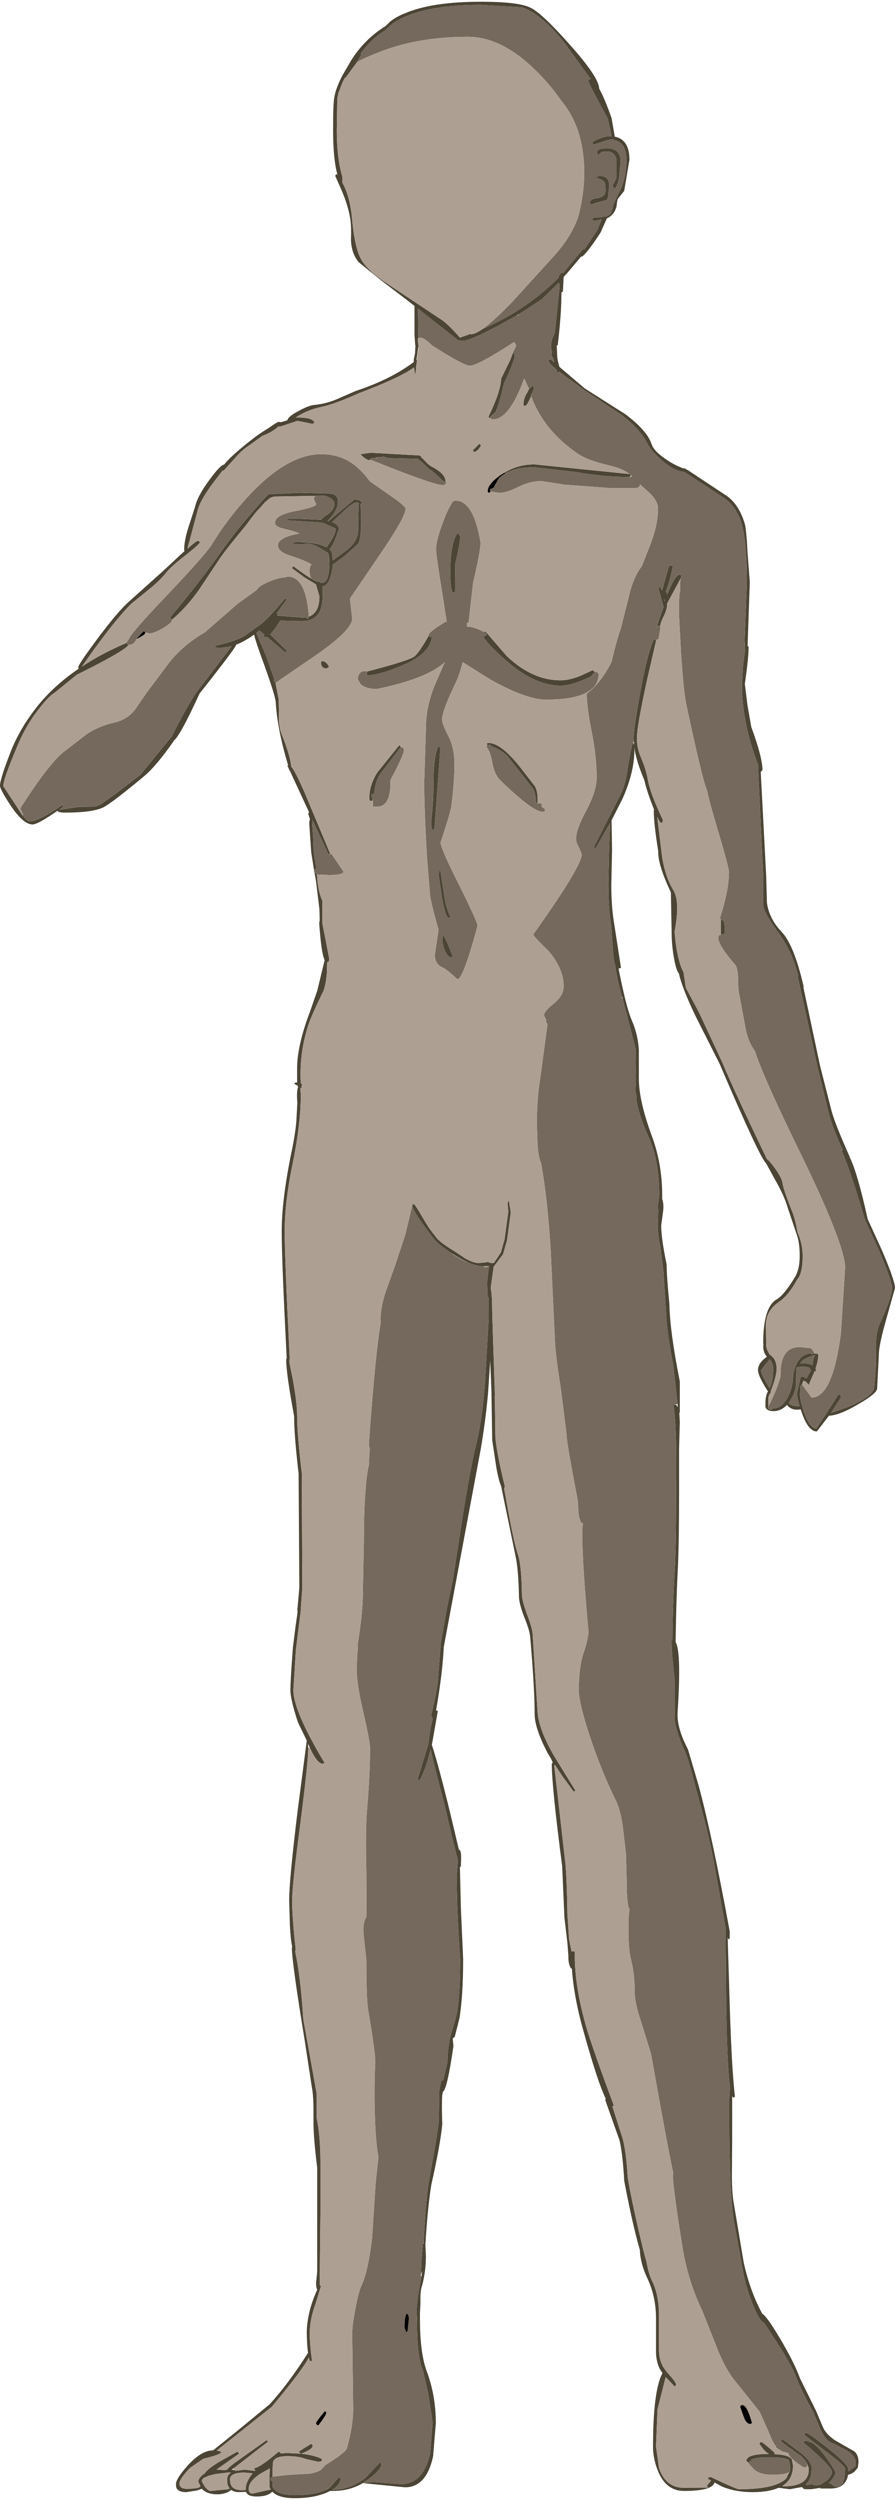 <?xml version="1.0" encoding="UTF-8" standalone="no"?>
<svg
   width="232px"
   height="648px"
   viewBox="0 0 232 648"
   version="1.1"
   id="svg13"
   sodipodi:docname="7.svg"
   inkscape:version="1.1.1 (26b7af14f2, 2022-01-19)"
   xmlns:inkscape="http://www.inkscape.org/namespaces/inkscape"
   xmlns:sodipodi="http://sodipodi.sourceforge.net/DTD/sodipodi-0.dtd"
   xmlns="http://www.w3.org/2000/svg"
   xmlns:svg="http://www.w3.org/2000/svg">
  <defs
     id="defs17" />
  <sodipodi:namedview
     id="namedview15"
     pagecolor="#ffffff"
     bordercolor="#666666"
     borderopacity="1.0"
     inkscape:pageshadow="2"
     inkscape:pageopacity="0.0"
     inkscape:pagecheckerboard="0"
     showgrid="false"
     inkscape:zoom="0.67361111"
     inkscape:cx="-43.051546"
     inkscape:cy="125.4433"
     inkscape:window-width="1559"
     inkscape:window-height="1082"
     inkscape:window-x="2887"
     inkscape:window-y="266"
     inkscape:window-maximized="0"
     inkscape:current-layer="svg13" />
  <path
     style="fill:#4c4535;fill-opacity:1;fill-rule:evenodd;stroke:none"
     d="m 159.492,36.363 h -0.066 v 0.125 l -0.578,-0.375 -0.641,0.062 h -0.258 l -3.863,1.254 -0.383,-0.062 -0.129,-0.312 c 0,-0.293 0.555,-0.648 1.672,-1.066 1.113,-0.461 2.035,-0.691 2.766,-0.691 h 0.516 l -0.965,-4.512 c -3.391,-6.227 -5.082,-9.508 -5.082,-9.84 l 0.129,-0.316 0.32,-0.125 h 0.191 l -0.062,-0.062 -6.242,-8.648 c -4.117,-5.395 -7.977,-8.695 -11.578,-9.906 l -10.617,-0.625 c -8.449,0 -15.035,1.043 -19.75,3.133 -1.504,0.668 -2.746,1.422 -3.734,2.258 L 99.914,7.844 C 97.77,9.055 95.625,11.059 93.48,13.859 l 0.195,0.25 -1.094,1.945 -3.023,4.137 -0.129,-0.062 c -0.602,1.086 -1.051,2.133 -1.352,3.133 l -0.129,0.316 -0.258,0.562 v 0.125 l -0.258,1.316 -0.129,8.148 c 0,4.809 0.473,8.82 1.418,12.035 v 1.508 c 1.328,2.422 2.164,5.473 2.508,9.152 0.473,5.305 1.285,8.941 2.445,10.906 0.984,1.711 2.852,3.531 5.598,5.453 l 7.141,4.766 7.848,5.203 c 0.73,0.457 1.633,1.23 2.703,2.316 l 0.066,0.062 1.414,1.504 0.773,0.879 2.312,-0.812 0.066,-0.066 0.258,-0.062 0.191,0.062 h 0.066 c 0.684,0 1.691,-0.457 3.023,-1.379 7.461,-3.215 14.004,-7.625 19.621,-13.227 0.129,-0.707 0.453,-1.168 0.965,-1.379 l 0.258,0.125 5.211,-6.266 0.324,0.125 3.344,-5.016 1.094,-2.758 -1.48,0.312 h -0.77 l -0.129,-0.375 c 0,-0.336 0.578,-0.48 1.734,-0.441 l 0.965,-0.125 v -0.062 h 0.066 c 1.371,0 2.121,-0.605 2.25,-1.816 l 0.129,-0.312 0.258,-0.816 c 0,-0.207 0.578,-1.484 1.738,-3.824 1.07,-2.172 1.629,-4.805 1.672,-7.898 0,-2.883 -0.965,-4.598 -2.895,-5.141 m 0.32,5.016 c -0.301,-1.422 -1.156,-2.133 -2.574,-2.133 -0.898,0 -1.414,0.148 -1.543,0.441 l -0.578,0.5 -0.387,-0.562 c 0,-0.797 0.816,-1.191 2.445,-1.191 3.09,-0.043 4.246,1.754 3.473,5.391 0,2.215 -0.426,3.93 -1.285,5.141 l -0.578,-0.754 1.027,-2.129 v -4.703 m -78.363,184.422 -0.77,-4.824 -0.516,-7.461 c 0,-0.5 0.062,-0.879 0.191,-1.129 l -0.449,-1.441 0.195,-0.438 -4.957,-10.719 h -0.062 l -0.066,-0.191 -0.512,-1.125 0.191,-0.066 c -1.887,-6.309 -2.961,-11.762 -3.215,-16.359 -0.043,-1.004 -0.988,-4.094 -2.832,-9.277 -1.715,-4.68 -2.637,-7.438 -2.766,-8.273 -1.633,1.168 -3.195,2.047 -4.699,2.633 v 0.062 c 0,0.418 -3.152,4.617 -9.457,12.598 -3.301,7.188 -5.488,11.223 -6.562,12.102 -3.129,4.512 -5.77,7.645 -7.914,9.402 -5.574,4.637 -9.09,7.312 -10.551,8.023 -1.844,0.875 -5.102,1.316 -9.777,1.316 -1.332,0 -1.996,-0.168 -1.996,-0.504 -3.387,2.383 -5.555,3.574 -6.496,3.574 -1.59,0 -3.477,-1.629 -5.664,-4.891 C 0.922,206.016 0,204.301 0,203.672 c 0,-1.25 1.051,-4.512 3.152,-9.777 1.457,-3.426 3.367,-6.688 5.727,-9.777 2.961,-3.973 6.797,-7.566 11.516,-10.785 l -0.129,-0.312 c 0,-0.5 1.652,-2.965 4.953,-7.395 3.52,-4.723 6.242,-7.941 8.172,-9.656 l 8.879,-7.961 5.66,-5.266 h -0.062 c -0.086,0.125 -0.129,0.023 -0.129,-0.312 0,-1.465 0.344,-3.301 1.031,-5.516 l 1.801,-5.582 c 0.426,-1.879 1.672,-4.199 3.73,-6.957 1.887,-2.59 3.152,-3.906 3.797,-3.949 0.898,-1.211 2.957,-3.113 6.176,-5.703 1.93,-1.547 3.711,-2.801 5.34,-3.762 1.543,-1.086 2.422,-1.629 2.637,-1.629 l 0.516,0.125 1.48,-0.438 0.258,-0.129 c 0.129,-0.625 1.07,-1.398 2.828,-2.316 1.762,-1.004 3.195,-1.547 4.312,-1.633 2.059,-0.207 4.031,-0.73 5.918,-1.566 l 4.57,-2.004 C 98.223,99.363 103.262,96.855 107.25,93.848 V 93.219 l 0.32,-1.566 0.129,-2.129 h -0.062 l -0.195,-2.633 v -7.586 l -1.672,-1.316 -6.754,-5.141 -6.047,-4.891 c -1.203,-1.461 -1.867,-3.32 -1.996,-5.578 0.086,-2.551 0.023,-4.449 -0.191,-5.703 -0.387,-2.383 -1.16,-4.891 -2.316,-7.523 l -1.547,-3.512 c 0,-0.25 0.129,-0.418 0.387,-0.5 l 0.195,0.25 c -0.773,-2.676 -1.16,-6.562 -1.16,-11.66 0,-4.805 0.109,-7.648 0.324,-8.523 0.254,-1.59 0.965,-3.492 2.121,-5.707 l 0.258,-0.438 1.93,-3.32 c 2.316,-3.723 5.297,-6.711 8.941,-8.965 l 1.223,-1.191 c 0.988,-0.793 2.211,-1.484 3.668,-2.07 4.676,-2.047 11.301,-3.07 19.879,-3.07 6.395,0 10.641,0.5 12.742,1.504 1.973,0.918 5.273,3.992 9.906,9.215 5.277,5.852 7.934,9.781 7.977,11.785 0.945,1.672 2.016,4.223 3.219,7.648 l 0.836,4.828 c 2.531,0.5 3.797,2.504 3.797,6.016 l -1.352,8.023 -1.672,2.133 c -0.086,0.168 -0.195,0.812 -0.324,1.941 -0.387,1.465 -1.223,2.488 -2.508,3.074 l -1.609,3.633 c -2.316,3.555 -3.922,5.645 -4.824,6.27 l -0.191,-0.062 -3.539,4.199 -1.031,1.129 -0.191,3.762 -0.387,0.25 v 0.312 c 0,3.555 -0.32,8.027 -0.965,13.418 h -0.258 l 0.129,2.695 c 0,0.625 0.191,1.586 0.578,2.883 l 6.562,5.578 10.551,6.707 c 3.773,2.844 6.027,5.414 6.758,7.711 0.383,1.172 1.543,2.426 3.473,3.762 1.5,1.086 3.109,1.941 4.824,2.57 l 0.258,-0.062 0.707,0.438 0.258,0.062 v 0.062 l 9.266,6.145 c 2.445,1.422 4.223,3.93 5.34,7.523 0.301,0.918 0.559,3.488 0.773,7.711 l 0.578,7.582 -0.578,16.488 0.258,0.312 c 0,1.965 -0.324,5.16 -0.969,9.59 l 0.711,5.707 0.965,5.453 c 1.93,5.266 2.895,8.984 2.895,11.156 l -0.387,0.504 v -0.062 l -0.062,-0.188 v 0.25 l 1.414,26.953 0.191,6.898 c 0.344,2.715 1.59,5.223 3.734,7.52 2.188,2.215 4.117,6.98 5.789,14.293 l -0.066,0.188 4.312,20.312 3.023,11.848 c 0.688,2.422 2.23,6.309 4.633,11.66 v 0.125 c 1.328,2.59 2.895,7.961 4.695,16.109 l 3.668,8.023 C 230.863,329.34 232,332.621 232,333.875 l -2.125,7.582 c -1.414,4.891 -2.102,8.172 -2.059,9.844 l -0.449,8.648 c -0.086,0.879 -1.738,2.238 -4.953,4.074 -3.176,1.883 -5.684,2.863 -7.527,2.949 l -3.152,4.074 c -1.457,0 -2.746,-1.59 -3.859,-4.766 l -0.324,-0.941 -1.094,0.062 c -0.812,0 -1.562,-0.312 -2.25,-0.938 l -0.195,-0.312 c -1.027,1.086 -2.188,1.629 -3.473,1.629 -1.199,0 -1.91,-0.355 -2.125,-1.066 v -1.129 c 0,-1.129 0.215,-2.109 0.645,-2.945 -1.715,-2.633 -2.574,-4.473 -2.574,-5.516 0,-1.215 0.773,-2.363 2.316,-3.449 -0.641,-0.711 -0.965,-1.629 -0.965,-2.758 l 0.066,-0.188 -0.066,-0.441 v -0.188 c 0,-6.184 1.16,-9.945 3.477,-11.281 1.242,-0.711 2.785,-2.57 4.633,-5.578 0.898,-1.383 1.348,-3.262 1.348,-5.645 0,-2.34 -0.254,-4.199 -0.77,-5.578 l -2.316,-6.895 c -0.559,-2.047 -1.738,-4.641 -3.539,-7.773 l -2.059,-3.762 c -1.117,-1.004 -5.148,-9.633 -12.098,-25.891 l -6.109,-12.098 c -2.359,-4.891 -3.84,-8.652 -4.441,-11.285 -0.469,-0.543 -0.879,-1.816 -1.223,-3.82 -0.426,-2.301 -0.641,-4.516 -0.641,-6.645 l -0.195,-10.531 c -2.273,-4.809 -3.367,-8.359 -3.281,-10.66 -0.77,-4.805 -1.156,-8.293 -1.156,-10.469 l 0.062,-0.375 -0.32,-0.812 c -1.031,-2.633 -1.758,-4.891 -2.188,-6.773 -1.242,-2.922 -2.082,-5.535 -2.508,-7.836 v -0.062 l -0.066,-0.625 v 0.688 c 0,3.848 -1.027,8.066 -3.086,12.664 l -2.832,5.578 0.129,7.773 -0.195,8.902 c 0,4.094 0.281,7.668 0.84,10.719 l 1.672,10.844 -0.578,0.191 h -0.066 l 0.836,4.012 c 0.945,4.387 1.801,7.5 2.574,9.34 1.07,2.379 1.695,4.973 1.867,7.773 v 7.457 c 0,3.848 1.156,8.883 3.473,15.109 1.715,4.723 2.574,9.758 2.574,15.105 v 0.941 c 0.301,0.836 0.387,1.84 0.258,3.008 l -0.516,3.824 c 0,2.258 0.473,5.641 1.414,10.156 0,2.047 0.238,5.434 0.707,10.156 0.086,4.848 0.988,11.555 2.703,20.121 v 8.086 l -0.129,0.062 0.129,2.383 -0.191,6.957 v 11.473 c 0,9.445 -0.129,16.422 -0.387,20.938 -0.215,4.055 -0.387,9.945 -0.516,17.676 1.031,1.59 1.203,7.711 0.516,18.367 -0.129,2.633 0.773,5.789 2.703,9.465 l 2.766,9.406 c 2.273,8.355 4.953,20.938 8.043,37.734 V 502.5 l -0.387,0.188 v -0.062 l -0.129,-0.438 v 0.5 l 0.387,12.473 c 0.344,13.164 0.836,22.609 1.48,28.336 l -0.387,0.25 -0.324,-0.375 v 11.598 l -0.062,7.836 c -0.043,3.215 0.086,5.809 0.387,7.773 l 2.637,15.73 c 1.074,4.977 2.68,9.445 4.824,13.418 0.773,0.418 2.254,2.465 4.441,6.141 2.531,4.223 4.309,7.754 5.34,10.594 l 4.18,8.465 1.738,4.137 c 0.559,1.297 1.629,2.465 3.219,3.512 l 4.375,2.508 c 1.113,0.5 1.672,1.566 1.672,3.195 l -0.195,1.379 -0.898,1.066 c -0.559,0.418 -1.094,0.668 -1.609,0.75 -0.43,2.383 -1.949,3.574 -4.566,3.574 h -2.703 l 0.191,-0.188 -2.508,0.375 h -1.094 l -0.902,-0.062 0.066,-0.125 -0.516,-0.375 -3.086,0.562 -2.898,-0.375 c -1.715,0.754 -3.988,1.129 -6.816,1.129 -3.047,0 -5.75,-0.523 -8.109,-1.566 l -1.672,-0.941 c -0.387,1.461 -3.023,2.195 -7.914,2.195 -3.172,0 -5.445,-1.777 -6.82,-5.328 -0.812,-2.051 -1.223,-4.098 -1.223,-6.145 0,-9.695 0.816,-16.047 2.445,-19.059 l -0.707,-1.125 c -0.645,-1.34 -0.965,-2.824 -0.965,-4.453 v -8.902 c -0.043,-3.594 -0.75,-6.871 -2.121,-9.84 -1.289,-2.676 -1.977,-5.203 -2.059,-7.586 -1.289,-4.473 -2.641,-10.445 -4.055,-17.926 -0.258,-4.641 -0.664,-8.152 -1.223,-10.531 l -3.668,-10.344 v -0.379 h 0.195 -0.066 c -1.414,-2.84 -3.387,-8.836 -5.918,-17.988 -1.586,-5.645 -2.555,-10.91 -2.895,-15.797 v -0.062 h -0.066 l -0.129,0.062 c -0.516,-0.754 -0.75,-1.859 -0.707,-3.324 l -0.258,-3.32 -0.77,-6.582 -0.582,-13.293 c -1.801,-13.832 -2.699,-22.691 -2.699,-26.578 l 0.254,-0.312 -0.383,-0.879 -0.965,-1.629 c -2.23,-4.262 -3.348,-7.625 -3.348,-10.094 0,-4.469 -0.387,-11.137 -1.156,-19.996 -0.086,-1.086 -0.582,-2.738 -1.48,-4.953 -0.859,-2.215 -1.332,-3.949 -1.418,-5.199 -0.086,-4.473 -0.34,-7.859 -0.77,-10.156 l -3.859,-18.742 c -0.344,-0.711 -0.73,-2.152 -1.16,-4.328 l -1.156,-7.586 -0.195,-12.598 v -0.062 l -0.32,-7.961 -0.516,7.898 v 0.125 c -0.473,5.266 -1.137,10.344 -1.992,15.23 l -6.434,34.418 -3.09,16.547 c -0.215,4.555 -0.879,10.031 -1.996,16.426 l 0.453,0.188 -1.547,8.777 v 0.062 -0.062 c 1.117,3.383 2.684,9.191 4.699,17.426 l 2.316,9.777 0.062,0.125 0.066,-0.188 c 0.297,0.211 0.449,0.941 0.449,2.195 l -0.066,2.129 c 0.129,0.086 0.043,0.129 -0.254,0.129 l 0.254,10.719 0.582,13.227 c 0,6.352 -0.324,11.473 -0.965,15.355 l -1.223,4.828 h -0.066 l -0.449,0.375 0.191,1.945 c -1.07,7.438 -1.973,11.387 -2.699,11.848 l -0.195,0.75 c -0.129,1.758 -0.129,4.328 0,7.711 -0.344,3.555 -1.285,8.758 -2.832,15.609 -0.641,3.93 -1.156,9.109 -1.543,15.547 l 0.129,3.008 c 0,2.887 -0.387,5.621 -1.156,8.215 -0.215,0.75 -0.301,2.152 -0.258,4.199 l -0.129,2.445 v 1.441 c 0,5.809 0.578,10.301 1.734,13.477 1.59,4.223 2.383,8.734 2.383,13.539 l -0.707,8.59 c -1.16,5.348 -3.582,8.023 -7.27,8.023 l -10.809,-1.066 2.57,-0.312 7.078,0.562 c 3.902,0 6.457,-2.633 7.656,-7.898 l 0.645,-8.023 -1.094,-7.332 -1.418,-6.207 c -1.027,-2.047 -1.543,-6.5 -1.543,-13.352 v -0.691 l -0.129,-0.438 c 0,-2.215 0.43,-5.496 1.289,-9.844 l 0.191,-1.441 -0.387,1.066 0.195,-3.574 0.383,-4.887 0.066,0.062 0.062,0.312 0.066,-0.375 c 0.387,-7.941 0.898,-13.582 1.543,-16.926 1.629,-8.945 2.426,-13.938 2.383,-14.984 l 0.125,-7.395 0.516,-2.633 0.516,-0.188 L 116,534.531 c 0.043,-2.383 0.234,-4.219 0.578,-5.516 l -0.191,0.125 1.93,-6.707 c 0.645,-3.176 0.965,-8.066 0.965,-14.668 -0.602,-8.484 -0.902,-15.695 -0.902,-21.629 l 0.324,-4.012 c -0.688,-2.383 -1.824,-7.062 -3.41,-14.039 -2.145,-8.152 -3.367,-13.02 -3.668,-14.609 -0.988,3.973 -1.973,6.668 -2.961,8.09 l -0.383,-0.441 2.766,-9.027 c 0.301,-2.797 0.684,-5.035 1.156,-6.707 -0.258,-0.125 -0.387,-0.438 -0.387,-0.938 1.16,-4.934 1.738,-8.066 1.738,-9.406 l 0.707,-9.086 1.609,-9.215 1.48,-7.023 2.703,-17.426 c 1.285,-7.941 2.379,-13.77 3.281,-17.488 1.156,-4.598 1.973,-10.367 2.441,-17.305 l 0.902,-15.797 -0.062,-5.453 h -0.195 l -0.129,-3.258 c 0,-1.34 0.172,-2.945 0.516,-4.828 h -0.129 l -1.285,0.062 h -0.066 c -1.156,0 -2.465,-0.312 -3.922,-0.941 -1.203,-0.543 -2.488,-1.25 -3.863,-2.129 l -0.707,-0.438 c -2.273,-1.508 -3.797,-2.781 -4.566,-3.824 -3.52,-4.598 -5.32,-7.398 -5.406,-8.402 v -0.062 c 0,-0.207 0.129,-0.312 0.387,-0.312 0.215,0 1.137,1.422 2.766,4.262 l 1.289,2.07 1.605,2.066 c 0.516,0.879 2.188,2.176 5.02,3.887 l 2.895,1.945 1.676,0.75 1.285,0.316 2.059,-0.191 c 0.559,-0.164 0.988,-0.102 1.285,0.191 l 0.902,-0.062 1.801,-2.699 0.965,-3.445 0.965,-7.148 -0.191,-2.191 0.32,-0.754 0.516,3.137 -0.965,7.207 -1.031,3.637 -2.445,3.258 -0.77,5.52 c 0.258,1.168 0.387,3.152 0.387,5.953 l 0.191,6.457 0.449,13.102 0.195,12.977 c 0.086,2.215 0.898,6.539 2.445,12.977 l -0.129,0.375 -0.066,0.062 0.902,5.016 c 1.07,5.977 1.992,10.113 2.766,12.41 0.559,1.758 0.879,5.16 0.965,10.219 0.043,1.086 0.473,2.738 1.289,4.953 0.898,2.34 1.391,4.055 1.477,5.141 l 1.289,20.371 c 0.258,3.137 1.758,7.023 4.504,11.66 l 5.34,8.652 -0.516,0.188 -2.832,-3.887 -1.992,-3.008 -0.066,0.062 -0.129,0.062 2.895,25.387 c 0.258,2.715 0.43,7.105 0.516,13.164 l 0.449,6.582 0.645,3.133 0.324,-0.125 0.512,0.125 c -0.129,5.77 0.879,12.352 3.023,19.746 1.16,3.887 3.52,10.594 7.078,20.125 0,0.125 -0.129,0.188 -0.387,0.188 l 2.641,8.273 c 0.641,2.297 1.094,5.703 1.348,10.219 0.688,4.18 2.02,10.383 3.992,18.617 l 0.898,3.324 c 0.387,2.086 0.836,3.656 1.352,4.699 1.246,2.465 1.867,5.477 1.867,9.027 v 9.09 c 0,1.922 0.512,3.594 1.543,5.016 l 0.387,0.5 0.32,0.375 c 1.461,1.633 2.188,2.633 2.188,3.012 l -0.129,0.312 -0.258,0.188 -2.316,-2.445 -2.121,8.402 -0.387,9.59 0.773,5.578 c 1.156,3.426 3.324,5.141 6.496,5.141 l 6.305,-0.062 c -0.426,-0.211 -0.449,-0.5 -0.062,-0.879 l 0.77,-0.938 -0.77,-0.379 v -0.375 l 0.645,-0.188 c 4.457,2.129 6.902,3.195 7.332,3.195 6.348,0 10.445,-0.938 12.289,-2.82 l 0.836,-1.754 0.195,-0.504 -0.066,-0.375 v -0.75 l -0.32,-1.379 c -0.645,-0.461 -2.34,-0.691 -5.082,-0.691 -2.402,0 -3.949,0.207 -4.633,0.625 l -0.195,0.316 -0.449,0.375 -0.129,0.062 -0.516,-0.438 c 0,-1.215 1.953,-1.82 5.855,-1.82 -0.43,-0.207 -0.902,-0.605 -1.414,-1.191 l -1.031,-1.379 c 0,-0.332 0.152,-0.5 0.449,-0.5 0.258,0 1.395,0.898 3.41,2.695 v 0.438 c 2.359,0.086 3.863,0.504 4.504,1.254 l 0.324,1.695 c 0,2.34 -0.879,4.074 -2.641,5.203 l -0.062,0.062 0.258,0.125 c 4.59,0 6.754,-1.609 6.496,-4.828 l -0.578,-1.379 c -0.215,-0.461 -0.688,-1.023 -1.414,-1.691 l -2.125,-1.441 v -0.125 l -0.836,-0.504 -2.188,-1.691 0.066,-0.375 0.383,-0.129 5.02,3.762 c 1.629,1.379 2.445,2.613 2.445,3.699 0,1.922 -0.516,3.344 -1.543,4.262 l 0.258,0.062 1.414,-0.188 c 0.645,0.379 1.438,0.379 2.379,0 l 1.547,-1.066 c 0.812,-0.793 1.223,-1.504 1.223,-2.129 0,-0.586 -1.117,-1.922 -3.348,-4.012 -1.93,-1.84 -3.281,-3.008 -4.055,-3.512 0.215,-0.375 0.41,-0.562 0.582,-0.562 l 1.605,0.5 c 1.676,1.004 3.711,3.531 6.113,7.586 0,0.75 -0.492,1.629 -1.48,2.633 l -0.258,0.25 c 0.344,0.043 0.688,0.23 1.031,0.562 0.816,0.754 1.695,0.547 2.637,-0.625 l 0.387,-1.129 0.191,-2.508 c 0,-0.5 -1.758,-2.066 -5.273,-4.699 l -3.219,-2.445 -2.059,-1.629 0.129,-0.379 0.258,-0.125 c 0.516,0 2.637,1.504 6.371,4.516 3.086,2.465 4.633,4.113 4.633,4.949 v 0.504 l 1.863,-1.316 v -1.066 c 0,-1.297 -1.027,-2.445 -3.086,-3.449 l -2.574,-1.379 c -1.246,-0.293 -2.34,-1.398 -3.281,-3.32 l -2.059,-4.891 c -2.059,-3.762 -3.453,-6.582 -4.184,-8.461 -0.898,-2.469 -2.809,-5.914 -5.727,-10.344 l -2.766,-4.266 c -0.855,-0.289 -1.887,-1.984 -3.086,-5.074 -1.16,-2.969 -1.953,-5.684 -2.383,-8.152 l -2.445,-13.414 c -0.77,-5.141 -1.156,-14.02 -1.156,-26.641 v -4.766 l 0.191,-3.195 C 188.742,537.395 188.422,530.75 188.25,520.93 l -0.191,-21.375 -2.895,-16.176 c -0.73,-4.344 -2.273,-10.762 -4.633,-19.242 -1.332,-5.266 -2.254,-8.465 -2.766,-9.594 -2.105,-4.762 -3.07,-8 -2.898,-9.715 v -9.652 c -0.512,-4.391 -0.77,-7.586 -0.77,-9.594 v -0.375 h 0.191 c 0.043,-6.02 0.238,-11.973 0.578,-17.867 0.258,-3.887 0.387,-10.676 0.387,-20.371 0.172,-11.535 -0.062,-19.098 -0.707,-22.691 l 0.387,-0.191 c 0.301,0 0.559,0.23 0.77,0.691 l -0.062,-0.816 -1.094,-9.84 c -1.031,-5.516 -1.629,-9.59 -1.801,-12.223 l -0.773,-12.352 -0.836,-6.52 c -0.43,-1.922 -0.645,-3.738 -0.645,-5.453 l 0.129,-4.074 c -0.086,-0.375 -0.105,-0.793 -0.062,-1.254 l 0.32,-2.32 c 0,-6.141 -0.922,-11.219 -2.766,-15.23 -1.629,-3.594 -2.68,-6.793 -3.152,-9.594 l 0.062,-0.625 -0.32,-1.754 0.129,-3.074 c -0.129,-3.383 -0.129,-5.891 0,-7.52 l -1.93,-7.523 -1.543,-5.895 -0.129,-0.438 -0.324,-1.066 c -0.855,-3.383 -1.328,-5.723 -1.414,-7.02 -0.301,-0.711 -0.492,-1.82 -0.578,-3.324 l -0.453,-6.707 c -0.512,-3.09 -0.77,-6.727 -0.77,-10.906 l 0.191,-8.965 0.258,-6.957 -3.73,6.52 c -0.258,0 -0.387,-0.148 -0.387,-0.441 l 6.82,-13.477 c 0.855,-1.629 1.48,-3.887 1.863,-6.77 0.516,-3.219 0.969,-5.473 1.352,-6.77 l 0.324,0.688 -0.066,-0.688 -0.062,-1.129 c 0,-1.547 0.555,-5.41 1.672,-11.598 1.199,-6.688 2.379,-11.324 3.539,-13.914 l 0.449,0.125 h 0.195 l -2.445,10.656 c -1.719,7.898 -2.574,12.828 -2.574,14.793 0,1.715 0.344,3.363 1.027,4.953 0.902,2.129 1.504,4.055 1.805,5.766 0.383,2.34 1.691,5.852 3.922,10.531 l -0.191,0.691 h -0.258 c -0.215,0 -0.559,-0.504 -1.031,-1.504 l 1.031,8.398 c 0.43,4.305 1.48,7.836 3.152,10.594 1.199,1.965 1.309,5.539 0.32,10.719 0.258,3.387 0.711,6.102 1.352,8.148 0.258,0.922 0.578,1.715 0.965,2.383 l 0.582,4.012 3.473,6.52 6.047,12.977 c 2.016,4.848 5.855,13.164 11.516,24.949 0.387,0.211 1.051,0.961 1.996,2.258 1.199,1.629 1.887,2.965 2.059,4.012 0.215,1.254 0.922,3.383 2.121,6.395 0.773,1.754 1.352,3.844 1.738,6.266 0.902,1.965 1.352,4.055 1.352,6.27 0,3.012 -0.492,5.035 -1.48,6.082 -1.457,2.715 -3.066,4.66 -4.824,5.828 -2.145,1.504 -3.219,3.492 -3.219,5.957 l 0.066,5.516 0.258,0.879 0.641,1.254 0.066,-0.062 0.387,0.312 v 0.062 c 0.898,0.668 1.352,1.797 1.352,3.383 0,1.172 -0.496,3.051 -1.48,5.645 l -0.066,0.562 -0.191,0.125 -0.387,0.879 v 2.508 l -0.129,0.25 0.066,0.312 0.641,0.316 0.582,-0.379 c 1.199,0 2.23,-0.562 3.086,-1.691 v -0.25 l 0.258,-0.062 0.32,-0.566 c 0.859,-1.547 1.375,-3.215 1.547,-5.016 0,-1.211 0.234,-2.379 0.707,-3.508 0.812,-2.008 2.145,-3.074 3.988,-3.199 l 0.129,0.316 0.578,-0.316 0.707,0.125 0.066,-0.125 0.387,0.316 v 0.125 c 0,0.836 -0.238,2.004 -0.711,3.508 l 0.129,0.504 c 0.043,0.125 -0.086,0.188 -0.383,0.188 l -1.547,3.574 c -0.426,-0.672 -0.879,-1.047 -1.352,-1.129 l -0.449,1.129 c -0.215,0.082 -0.363,0.207 -0.449,0.375 l 0.129,0.75 -0.129,1.004 c 0,1.34 0.387,3.051 1.156,5.141 0.902,2.551 1.93,3.887 3.09,4.012 l 2.445,-3.699 3.152,-4.949 0.387,-0.191 c 0.258,0 0.383,0.273 0.383,0.816 l -2.57,3.949 c 3.129,-1.004 5.273,-1.816 6.434,-2.445 3.043,-1.504 4.633,-2.883 4.758,-4.137 0.387,-4.012 0.539,-6.852 0.453,-8.523 -0.172,-3.887 0.277,-6.812 1.352,-8.777 l 1.672,-3.949 c 0.773,-2.172 1.156,-3.699 1.156,-4.578 0,-1.168 -1.156,-4.469 -3.473,-9.902 l -3.602,-7.898 c -2.188,-7.523 -4.184,-13.477 -5.984,-17.867 h 0.32 l -0.062,-0.062 -0.902,-2.066 c -1.328,-3.051 -2.23,-5.559 -2.703,-7.523 l -2.895,-11.848 -5.145,-23.508 0.129,-0.25 -0.324,-1.066 c -0.984,-3.676 -2.617,-7.062 -4.891,-10.156 -2.57,-3.551 -3.859,-5.934 -3.859,-7.145 v -7.145 l -1.352,-28.773 0.129,-0.062 c -2.871,-7.398 -4.309,-14.48 -4.309,-21.254 l 0.32,-5.074 0.516,-3.637 -0.129,-2.82 0.578,-14.859 c 0,-6.977 -0.449,-12.012 -1.352,-15.105 -0.898,-3.176 -2.637,-5.559 -5.211,-7.148 l -9.648,-6.328 c -1.719,-0.125 -3.648,-1.109 -5.793,-2.949 -1.758,-1.543 -2.98,-2.945 -3.664,-4.199 -1.375,-2.676 -3.625,-5.203 -6.758,-7.586 l -9.777,-6.52 -6.5,-4.762 -0.129,0.188 -0.191,0.188 -0.324,-0.879 c -1.328,-1.125 -1.992,-1.879 -1.992,-2.254 0,-0.293 0.148,-0.441 0.449,-0.441 l 0.965,0.816 -0.32,-1.316 -0.129,0.062 -0.32,-0.688 0.191,-0.566 -0.32,-1.879 h 0.191 l -0.062,-0.125 c 0,-0.711 0.129,-1.34 0.383,-1.883 l 0.516,-1.254 0.449,-4.137 0.84,-8.086 -0.258,-0.816 -0.324,0.379 -4.051,3.949 -6.047,3.949 -0.453,0.25 h -0.129 v 0.062 l -4.375,2.445 -4.695,2.379 c -2.316,1.09 -3.816,1.633 -4.504,1.633 l -1.414,-0.062 -0.195,-0.125 -10.293,-8.09 0.066,6.27 0.062,1.316 c -0.129,0.125 -0.191,0.336 -0.191,0.629 l 0.191,1.379 v 0.188 l -0.516,3.512 0.129,-0.066 -0.062,0.879 -0.129,0.312 0.062,0.062 -0.129,0.691 0.066,0.188 -0.258,1.945 -0.32,-2.07 c -2.359,1.754 -7.188,4.012 -14.477,6.77 -4.074,1.84 -7.293,3.008 -9.652,3.512 -2.145,0.418 -4.223,1.254 -6.238,2.508 l -0.324,0.25 0.324,-0.062 h 0.062 c 2.531,0 3.969,0.355 4.309,1.066 l 0.129,0.188 c 0,0.25 -0.211,0.375 -0.641,0.375 l -1.738,-0.375 -1.996,-0.375 -4.5,1.504 -0.387,-0.062 c -1.074,1 -2.469,1.816 -4.184,2.445 l -3.281,2.379 c -1.371,0.879 -2.637,2.008 -3.797,3.387 l -3.023,3.32 -0.191,-0.125 -2.254,2.949 c -2.188,2.883 -3.559,5.223 -4.117,7.02 l -2.766,10.344 c 1.543,-1.379 2.465,-2.07 2.766,-2.07 l 0.387,0.188 0.066,0.188 c 0,0.293 -1.137,1.34 -3.41,3.137 -2.66,2.047 -4.441,3.637 -5.34,4.762 -1.074,1.383 -2.703,2.949 -4.891,4.703 l -4.184,3.387 c -3.344,3.383 -7.59,8.797 -12.738,16.234 3.391,-2.258 7.25,-4.305 11.582,-6.145 l 0.258,0.441 0.258,0.062 c -0.602,1.043 -5.086,3.633 -13.449,7.773 l -5.789,4.699 c -0.945,0.504 -2.422,2.07 -4.438,4.703 -2.102,2.715 -3.906,5.934 -5.406,9.652 -2.273,5.434 -3.41,8.691 -3.41,9.781 l 5.02,7.645 c 0.812,1.004 1.395,1.504 1.734,1.504 1.633,0 4.418,-1.379 8.367,-4.137 l 0.32,0.062 0.129,0.254 -1.094,0.812 5.148,-0.75 4.309,-0.062 1.48,-0.691 3.668,-2.633 6.434,-4.891 4.953,-6.078 3.215,-3.887 c 2.789,-5.602 5.02,-9.551 6.691,-11.848 l 8.816,-11.535 -3.023,0.438 c -0.773,0 -1.223,-0.188 -1.352,-0.562 3.387,-0.711 5.961,-1.566 7.719,-2.57 l 4.184,-3.008 c 1.027,-0.672 3.129,-2.887 6.305,-6.645 0.301,0 0.449,0.082 0.449,0.25 l -2.637,3.57 c 0.43,0.043 0.473,0.23 0.129,0.566 l 6.434,0.5 1.156,-0.062 0.066,0.379 c 0.43,0 0.602,-0.062 0.516,-0.191 l 0.062,-0.375 h 0.129 c 1.758,-0.711 2.637,-2.445 2.637,-5.203 l -0.898,-3.133 -3.023,-1.82 -3.219,-2.379 0.387,-0.504 c 1.93,1.465 3.516,2.551 4.762,3.262 l 0.387,0.25 0.965,0.5 0.062,-0.062 c 0.387,0 0.707,0.125 0.965,0.375 h 0.195 c 1.242,0 1.906,-1.566 1.992,-4.699 0,-1.797 -0.129,-2.82 -0.387,-3.07 l -2.121,-1.316 c -1.629,-1.047 -3.133,-1.34 -4.504,-0.879 l -2.637,-0.188 c 0.297,-0.293 0.664,-0.441 1.094,-0.441 3.602,0 6.195,0.461 7.781,1.379 1.633,-2.215 2.445,-3.844 2.445,-4.887 l -2.699,-1.191 c -0.172,-0.125 -0.43,-0.23 -0.773,-0.312 h -0.066 l -0.32,-0.062 -1.867,-0.129 -6.945,-0.438 0.129,-0.375 h 3.539 l 5.211,0.25 c 0.215,-0.375 0.75,-0.836 1.605,-1.379 1.203,-0.793 1.805,-1.754 1.805,-2.883 0,-0.793 -0.859,-1.465 -2.574,-2.008 h -0.645 l -1.48,0.062 -10.938,0.188 -0.965,0.316 -1.352,1.129 -1.734,1.941 c -0.473,0.418 -1.566,1.797 -3.281,4.137 -3.176,3.844 -5.34,6.582 -6.5,8.211 l -5.598,8.402 c -2.188,3.094 -4.523,5.684 -7.012,7.773 l -0.449,-0.441 -0.066,-0.125 c 5.621,-6.77 9.844,-12.203 12.676,-16.297 1.93,-2.758 4.051,-5.539 6.367,-8.336 3.906,-4.641 6.094,-7.086 6.562,-7.336 l 7.914,-0.375 7.141,0.188 h 0.195 c 2.102,0 2.957,0.918 2.574,2.758 0,0.625 -0.387,1.523 -1.16,2.695 l -1.352,1.629 -0.129,0.062 h 0.066 l 0.191,0.062 1.672,-1.441 5.148,-4.262 1.223,0.312 0.066,-0.5 0.125,0.625 0.453,0.316 v 0.25 l -0.324,0.188 0.129,4.137 c 0,3.387 -0.258,5.453 -0.77,6.207 l -3.539,3.195 -3.023,2.195 v 0.062 c -0.387,3.512 -1.266,5.371 -2.641,5.578 v 2.508 c 0,4.348 -1.801,6.52 -5.402,6.52 l -5.598,-0.125 -1.352,2.07 -1.223,1.504 4.246,4.199 v 0.25 l -0.387,0.188 -4.695,-4.012 -0.387,0.062 h -0.449 l -0.066,-0.375 0.258,-0.25 -1.352,-1.066 -0.77,0.625 2.574,6.082 2.121,6.02 -0.258,0.125 0.516,0.688 v 0.062 l 0.836,4.262 0.066,4.391 c -0.043,1.797 0.172,3.281 0.641,4.449 1.59,4.012 2.426,6.855 2.512,8.527 0.984,1.129 2.742,4.805 5.273,11.031 l 4.828,11.535 -0.324,0.312 h -0.062 L 81,212.512 l 0.066,0.941 -0.129,0.188 0.258,3.637 c 0.043,2.59 0.191,4.449 0.449,5.578 l 0.387,2.383 h -0.066 c -0.344,0 -0.516,0.188 -0.516,0.562 M 94.125,643.605 c -2.316,1.379 -4.891,2.07 -7.719,2.07 h -0.773 l -0.32,0.125 c -2.316,1.168 -5.297,1.754 -8.945,1.754 -2.785,0 -4.719,-0.562 -5.789,-1.691 -0.773,0.836 -2.125,1.254 -4.055,1.254 -1.371,0 -2.25,-0.316 -2.637,-0.941 l -0.129,-0.25 -1.738,0.062 c -0.855,0 -1.543,-0.188 -2.059,-0.566 l -0.77,0.504 c -0.859,0.418 -1.824,0.625 -2.895,0.625 -1.762,0 -3.09,-0.48 -3.992,-1.441 l -1.223,0.441 -2.766,0.438 c -1.285,0 -2.121,-0.312 -2.508,-0.941 -0.129,-0.25 -0.195,-0.625 -0.195,-1.129 0,-0.961 1.031,-2.59 3.09,-4.887 2.359,-2.594 4.547,-3.887 6.562,-3.887 l 6.754,-5.457 7.852,-6.453 c 3.258,-3.555 6.582,-8.004 9.973,-13.355 -0.172,-1.168 -0.281,-2.859 -0.324,-5.074 0,-3.555 0.902,-7.316 2.703,-11.285 -0.258,-0.586 -0.344,-1.297 -0.258,-2.133 l 0.258,-2.57 v -26.891 c -0.645,-5.223 -0.965,-9.152 -0.965,-11.785 v -2.695 c 0,-2.844 -0.129,-4.91 -0.387,-6.207 l -1.863,-12.16 c -2.23,-13.625 -3.348,-21.691 -3.348,-24.195 l 0.066,-0.379 c -0.258,-1.086 -0.453,-2.883 -0.582,-5.391 l -0.191,-6.52 c 0,-3.508 0.73,-11.219 2.188,-23.129 l 2.379,-18.305 -1.734,-3.574 c -0.43,-0.711 -0.945,-2.172 -1.547,-4.387 -0.641,-2.301 -0.965,-4.012 -0.965,-5.141 0,-1.465 0.215,-5.121 0.645,-10.973 l 0.707,-5.641 0.516,-3.574 -0.066,-0.562 0.516,-5.766 -0.191,-29.59 C 76.625,375.309 76.238,370.355 76.238,367.098 74.867,359.699 74.18,354.809 74.18,352.43 l 0.129,-0.379 v -0.125 c -0.855,-16.672 -1.285,-27.602 -1.285,-32.785 0,-5.141 0.75,-11.512 2.25,-19.117 0.859,-4.012 1.375,-7.168 1.547,-9.465 l 0.254,-4.703 c -0.168,-1.84 -0.105,-3.219 0.195,-4.137 l -0.129,-0.312 -0.836,-0.441 c 0,-0.25 0.191,-0.375 0.578,-0.375 h 0.129 v -3.699 c 0,-3.926 1.137,-8.879 3.41,-14.855 l 1.867,-5.391 -0.066,-0.062 h 0.066 l 1.863,-7.711 c -0.602,-1.254 -1.07,-4.492 -1.414,-9.719 l 0.129,-0.438 -0.066,-3.008 -0.898,-7.398 -0.387,-2.129 0.645,0.438 0.129,1.629 c 0.211,2.215 0.641,3.949 1.285,5.203 v 5.957 l 1.738,8.961 -0.066,0.879 -0.449,0.188 v 0.25 c 0,3.051 -0.32,5.457 -0.965,7.211 l -0.258,0.5 v 0.125 h -0.066 c -1.93,4.012 -3.129,6.75 -3.602,8.215 -1.586,4.93 -2.23,9.965 -1.93,15.105 l 0.32,0.125 -0.129,0.504 0.066,0.5 -0.191,-0.062 -0.195,0.188 0.129,1.691 c 0,4.934 -0.688,10.785 -2.059,17.555 -1.414,6.77 -2.125,12.703 -2.125,17.801 0,4.43 0.43,15.34 1.289,32.723 l -0.066,1.316 0.902,4.453 c 0.73,4.012 1.094,7.102 1.094,9.277 0,3.176 0.406,8.148 1.223,14.918 l 0.129,29.715 -0.387,5.516 v 0.312 l -1.285,10.344 -0.645,10.344 c 0,3.637 2.703,9.945 8.105,18.93 l -0.516,0.188 c -0.898,0 -1.973,-1.293 -3.215,-3.887 l -0.129,-0.312 -0.449,-1.004 0.062,1.129 c 0,2.383 -0.688,8.922 -2.059,19.621 -1.414,10.699 -2.121,17.324 -2.121,19.871 0,2.844 0.297,7 0.898,12.477 v 0.625 l -0.129,0.062 c 0.945,4.348 1.652,10.219 2.125,17.617 l 3.473,19.367 v 6.27 c 0.645,3.094 0.965,6.918 0.965,11.473 v 13.352 l -0.191,18.43 0.32,0.375 -1.414,4.578 c -0.988,2.672 -1.48,5.223 -1.48,7.648 0,1.879 0.191,4.199 0.578,6.957 0.086,0.125 -0.043,0.188 -0.387,0.188 -0.172,0 -0.32,-0.312 -0.449,-0.941 -0.941,2.008 -4.141,6.27 -9.586,12.789 l -14.281,11.348 c 0.641,0.082 1.051,0.25 1.223,0.5 -0.387,0.418 -1.953,0.961 -4.699,1.629 l -2.828,1.945 c -0.559,0.332 -1.246,1.023 -2.062,2.066 -0.855,1.047 -1.285,1.84 -1.285,2.383 0,0.922 0.645,1.379 1.93,1.379 2.102,0 3.262,-0.207 3.477,-0.625 h 0.062 l -0.578,-1.191 c 0,-0.586 0.387,-1.191 1.156,-1.82 l 0.516,-0.375 c 0.473,-0.75 1.738,-1.754 3.797,-3.008 l 4.695,-2.633 0.387,0.562 -5.855,4.137 h 0.449 l 1.547,0.129 0.77,-0.129 c 0.129,-0.375 1.547,-1.504 4.246,-3.383 l 5.984,-4.262 0.387,0.375 -8.879,6.895 -0.578,0.375 0.578,0.062 0.387,0.191 v 0.062 l 2.445,-0.316 2.637,0.316 0.191,-0.125 h -0.191 l -0.191,-0.566 c 1.027,-0.125 3.152,-1.566 6.367,-4.324 l 0.516,0.375 -0.066,0.125 1.676,-0.125 3.602,0.188 -0.516,-0.5 c 0,-0.082 1.074,-0.773 3.219,-2.07 l 0.387,0.441 c 0,0.668 -1.008,1.379 -3.023,2.129 2.102,0.211 3.879,0.648 5.34,1.316 l 0.062,0.379 c 0,0.25 -0.363,0.375 -1.094,0.375 l -3.023,-0.691 c -1.285,-0.5 -2.895,-0.75 -4.824,-0.75 -2.016,0 -3.238,0.438 -3.668,1.316 -0.129,0.332 -0.195,1.648 -0.195,3.949 v 0.062 l -0.512,0.375 c 0,0.418 0.062,0.648 0.191,0.691 h 0.32 v 1.504 c 0.602,1.461 2.512,2.191 5.727,2.191 3.52,0 6.262,-0.457 8.234,-1.379 l -0.062,-0.125 0.129,0.062 h 0.062 l 0.84,-0.562 2.312,-2.695 0.387,0.438 c 0,1.004 -0.707,1.965 -2.121,2.883 3.086,0 5.961,-1.043 8.621,-3.133 L 98.5,638.277 l 0.387,0.375 c 0,0.922 -1.051,2.195 -3.152,3.824 L 94.125,643.605 M 157.047,51.91 c -1.973,0.461 -3.215,0.836 -3.73,1.129 l -0.387,-0.375 c -0.043,-0.754 0.621,-1.191 1.996,-1.316 1.371,-0.211 2.059,-0.898 2.059,-2.07 l -0.129,-1.691 c -0.301,-0.629 -0.773,-1.023 -1.418,-1.191 l -0.836,-0.312 c 0,-0.293 0.324,-0.441 0.965,-0.441 1.973,0 2.703,1.254 2.188,3.762 0,1.547 -0.234,2.383 -0.707,2.508 m -23.867,38.992 h -0.066 l 0.066,-0.25 v 0.25 m -0.129,0.375 0.258,0.438 0.125,0.754 c -0.512,1.797 -1.434,4.074 -2.766,6.832 -0.812,3.512 -1.543,5.996 -2.188,7.461 L 127,108.078 v 0.25 h -0.191 l -0.191,-0.312 c 2.102,-4.305 3.195,-7.586 3.281,-9.844 l 2.316,-4.762 0.836,-2.133 m 4.117,9.59 c 0.172,-0.293 0.387,-0.457 0.641,-0.5 v -0.125 l 0.258,-0.313 0.387,0.75 -0.062,0.188 -0.453,1.004 -0.383,0.562 0.125,0.254 c -0.727,1.672 -1.242,2.508 -1.543,2.508 l -0.387,-0.062 -0.062,-0.254 c 0,-1.168 0.387,-2.297 1.156,-3.383 l 0.066,-0.25 0.062,-0.062 0.129,-0.254 0.066,-0.062 m 25.992,22.004 0.258,0.188 0.062,0.188 -0.191,0.316 -0.773,0.062 c -4.031,0 -8.406,-0.418 -13.125,-1.254 l -10.809,-1.254 c -3.258,0 -5.812,0.543 -7.656,1.629 l -0.129,-0.25 c 2.316,-1.422 4.891,-2.133 7.723,-2.133 l 24.641,2.508 m -54.109,-30.09 0.066,-0.125 v 0.691 l -0.066,-0.566 m -0.516,25.262 0.195,0.062 0.387,0.191 0.129,0.188 v 0.125 l 0.77,0.688 c 0.688,0.836 1.418,1.441 2.188,1.82 2.145,1.129 3.238,2.34 3.281,3.633 l -0.062,0.191 -0.645,-0.316 c -1.629,-1.629 -2.766,-2.609 -3.41,-2.945 l -1.93,-1.816 -1.156,-0.941 -7.723,-0.188 -1.094,-0.375 -1.609,0.188 -0.641,0.125 c -0.859,0.043 -1.289,0.188 -1.289,0.438 l 0.129,0.062 c -0.516,0.293 -1.395,-0.188 -2.637,-1.441 l 2.703,-0.375 12.414,0.688 m 14.543,-0.875 -0.324,-0.125 -0.191,-0.316 1.738,-1.754 0.383,0.562 -0.707,1.004 -0.898,0.629 m -30.625,13.039 c -0.688,0 -1.953,0.898 -3.797,2.695 l -2.637,2.445 c 1.199,0.418 1.801,1 1.801,1.754 -0.859,2.758 -1.652,4.512 -2.379,5.266 l 0.578,0.688 0.258,2.195 2.957,-2.195 c 2.359,-1.629 3.562,-3.488 3.605,-5.578 0,-3.383 0.062,-5.746 0.191,-7.082 l -0.578,-0.188 m -8.879,41.184 c 0.602,0 1.137,0.418 1.609,1.254 l 0.129,0.188 -0.645,0.438 c -0.988,0 -1.48,-0.582 -1.48,-1.754 l 0.387,-0.125 m 27.535,-6.582 0.066,0.062 0.641,0.25 0.129,-0.062 c -0.258,2.926 -2.895,5.434 -7.91,7.523 -3.777,1.586 -6.777,2.422 -9.008,2.508 l 0.191,-0.629 -0.191,-0.375 c 7.461,-1.922 11.621,-3.258 12.48,-4.012 0.816,-0.711 2.016,-2.465 3.602,-5.266 m -17.82,9.715 -0.129,0.125 -0.062,-0.125 h 0.191 m 60.992,-0.25 c -0.473,0.25 -0.816,0.605 -1.031,1.066 l -0.129,0.062 -2.188,0.941 c -2.273,0.918 -4.117,1.379 -5.531,1.379 -4.547,0 -9.266,-2.152 -14.156,-6.457 -3.602,-3.176 -5.594,-5.309 -5.98,-6.395 l 0.129,0.062 0.707,-0.25 -0.066,-0.504 -0.578,-0.375 0.387,-0.125 5.469,6.332 c 4.418,4.219 9.07,6.332 13.961,6.332 1.5,0 3.195,-0.379 5.082,-1.129 l 3.281,-1.504 0.645,0.562 m -57.711,32.91 -0.129,0.375 -0.062,0.062 h -0.258 c -0.258,0 -0.387,-0.227 -0.387,-0.688 0,-2.34 0.707,-4.598 2.121,-6.77 l 5.664,-7.023 0.387,0.441 -0.066,0.125 -5.34,6.957 c -0.559,0.793 -0.984,1.922 -1.285,3.387 l -0.324,1.754 h -0.191 l -0.516,0.188 0.387,1.191 m 74.504,-44.82 c -0.129,-0.125 -0.301,-0.188 -0.516,-0.188 -0.129,0 -0.281,0.207 -0.449,0.625 l 1.93,-5.578 h -0.066 l -1.285,-4.699 0.387,-0.566 0.512,1.191 1.805,-6.457 0.77,-0.125 0.066,-0.375 0.062,0.5 c 0,1.129 -0.473,3.051 -1.414,5.77 l -0.324,0.875 c 0.258,0.043 0.367,0.336 0.324,0.879 l 0.641,-1.504 c 1.117,-2.508 1.996,-3.762 2.641,-3.762 l 0.449,0.188 v 0.062 l -0.129,0.629 -3.539,6.582 v 0.062 c 0,0.961 -0.277,2.004 -0.836,3.133 -0.516,0.961 -0.855,1.879 -1.027,2.758 m 15.762,76.039 0.387,0.125 0.129,-0.125 c 0.426,0.668 0.578,1.84 0.449,3.512 l -0.32,0.25 -0.582,0.062 -0.062,-0.188 v -3.637 m -14.605,-82.621 0.066,-0.125 -0.129,-0.375 0.062,0.5 m -52.949,-16.801 c 0,1.215 -0.43,3.594 -1.285,7.148 l -0.066,7.332 -0.578,0.188 c -0.43,-0.75 -0.645,-2.527 -0.645,-5.328 0,-5.141 0.645,-8.543 1.93,-10.215 l 0.645,0.875 m 19.816,69.27 -0.129,-0.062 c -0.129,-2.008 -0.43,-3.301 -0.902,-3.887 l -3.152,-4.012 -3.086,-3.949 c -0.902,-1.047 -2.102,-1.902 -3.605,-2.57 l -0.641,-0.25 -0.582,-0.504 -0.578,0.125 -0.191,-0.125 v -0.375 l 0.387,-0.062 c 2.316,0 5.273,2.383 8.879,7.145 l 3.152,4.078 c 0.469,0.836 0.707,1.941 0.707,3.32 v 1.066 l -0.258,0.062 m -25.414,-14.918 0.449,0.562 -1.543,20.938 -0.387,0.312 c -0.301,-0.25 -0.449,-0.898 -0.449,-1.941 0.43,-4.137 0.621,-7.48 0.578,-10.031 0,-4.805 0.449,-8.086 1.352,-9.84 m 1.352,38.113 c 0.301,2.547 0.879,4.637 1.738,6.266 l -0.516,0.191 c -0.516,0 -1.094,-1.801 -1.738,-5.395 L 113.75,227.055 c 0,-0.875 0.125,-1.441 0.383,-1.691 l 0.902,6.082 m 0.062,14.355 -0.449,-1.695 0.129,-1.504 0.066,-0.312 c 0.641,0.961 1.477,2.84 2.508,5.641 0.043,0.125 -0.086,0.188 -0.387,0.188 -0.688,0 -1.309,-0.773 -1.867,-2.316 M 197.258,355.188 c 0,0.668 0.75,2.215 2.25,4.637 0.602,-1.129 0.902,-2.82 0.902,-5.078 0,-0.961 -0.301,-1.773 -0.902,-2.441 l -2.25,2.883 m 10.809,1.566 0.965,0.562 1.16,-2.066 -0.258,-0.504 c -0.086,-0.418 -1.094,-0.562 -3.023,-0.438 h -0.195 l -0.32,0.375 -0.066,3.949 c 0,1.297 -0.469,2.719 -1.414,4.266 l -0.449,0.688 0.129,0.188 c 0.426,0.504 1.328,0.754 2.699,0.754 -0.469,-1.547 -0.707,-2.695 -0.707,-3.449 l 0.965,-4.137 0.516,-0.188 m -0.645,-3.324 0.836,-0.062 c 1.031,0 1.824,0.188 2.383,0.566 0,-1.172 0.234,-2.07 0.707,-2.695 -0.602,0.082 -1.371,0.355 -2.316,0.812 -0.602,0.293 -0.984,0.543 -1.156,0.754 l -0.453,0.625 M 59.449,640.91 h -0.453 l -3.086,0.375 -1.996,0.504 -0.516,0.312 h -0.191 c -0.602,0.293 -0.902,0.648 -0.902,1.066 l 0.773,1.379 c 0.602,0.75 1.117,1.129 1.543,1.129 l 4.504,-0.441 0.387,-0.188 -0.32,-0.562 c -0.215,-0.418 -0.324,-0.984 -0.324,-1.695 0,-0.836 0.344,-1.461 1.031,-1.879 h -0.449 m 5.016,4.387 c 0.043,0.711 0.367,1.066 0.965,1.066 l 4.762,-1.066 -0.32,-0.562 v -2.883 l 0.062,-2.008 -2.574,1.441 -0.254,0.188 -0.258,0.191 c -1.59,1.168 -2.383,2.316 -2.383,3.445 v 0.188 m -0.77,-0.25 c 0,-0.879 0.406,-1.941 1.223,-3.195 l 0.578,-0.754 -2.254,-0.188 c -1.715,0 -2.828,0.312 -3.344,0.941 -0.258,0.332 -0.344,0.688 -0.258,1.066 0,1.961 1.352,2.797 4.055,2.504 v -0.375"
     id="path2" />
  <path
     style="fill:#74695c;fill-opacity:1;fill-rule:evenodd;stroke:none"
     d="m 159.492,36.363 c 1.93,0.543 2.895,2.258 2.895,5.141 -0.043,3.094 -0.602,5.727 -1.672,7.898 -1.16,2.34 -1.738,3.617 -1.738,3.824 l -0.258,0.816 -0.062,-0.062 -0.066,0.375 c -0.129,1.211 -0.879,1.816 -2.25,1.816 h -0.066 v 0.062 l -0.965,0.125 c -1.156,-0.039 -1.734,0.105 -1.734,0.441 l 0.129,0.375 h 0.77 l 1.48,-0.312 -1.094,2.758 -3.344,5.016 -0.324,-0.125 -5.211,6.266 -0.258,-0.125 c -0.512,0.211 -0.836,0.672 -0.965,1.379 -5.617,5.602 -12.16,10.012 -19.621,13.227 1.93,-1.379 4.523,-3.758 7.785,-7.145 l 10.809,-11.91 c 3.172,-3.551 5.273,-7.062 6.305,-10.531 0.941,-3.844 1.414,-7.438 1.414,-10.781 0,-7.816 -1.992,-14.086 -5.984,-18.809 -2.145,-3.133 -4.652,-6.035 -7.527,-8.711 -5.574,-5.223 -11.129,-7.836 -16.66,-7.836 -8.836,0 -16.688,1.398 -23.551,4.199 -2.145,0.836 -3.859,1.609 -5.145,2.32 l 1.094,-1.945 -0.195,-0.25 C 95.625,11.059 97.77,9.055 99.914,7.844 l 1.223,-1.191 c 0.988,-0.836 2.23,-1.59 3.734,-2.258 4.715,-2.09 11.301,-3.133 19.75,-3.133 l 10.617,0.625 c 3.602,1.211 7.461,4.512 11.578,9.906 l 6.242,8.648 -0.129,0.062 -0.32,0.125 -0.129,0.316 c 0,0.332 1.691,3.613 5.082,9.84 l 0.965,4.512 h -0.516 c -0.73,0 -1.652,0.23 -2.766,0.691 -1.117,0.418 -1.672,0.773 -1.672,1.066 l 0.129,0.312 0.383,0.062 3.863,-1.254 h 0.258 l 0.641,-0.062 0.578,0.375 0.066,-0.125 m -37.637,50.211 -0.258,0.062 -0.066,0.066 v -0.066 l -0.062,-0.125 0.387,0.062 m -4.824,-1.441 -0.066,-0.062 h 0.258 l -0.191,0.062 M 159.812,41.379 v 4.703 l -1.027,2.129 0.578,0.754 c 0.859,-1.211 1.285,-2.926 1.285,-5.141 0.773,-3.637 -0.383,-5.434 -3.473,-5.391 -1.629,0 -2.445,0.395 -2.445,1.191 l 0.387,0.562 0.578,-0.5 c 0.129,-0.293 0.645,-0.441 1.543,-0.441 1.418,0 2.273,0.711 2.574,2.133 m -65.621,602.289 -0.066,-0.062 1.609,-1.129 c 2.102,-1.629 3.152,-2.902 3.152,-3.824 l -0.387,-0.375 -3.73,3.949 c -2.66,2.09 -5.535,3.133 -8.621,3.133 1.414,-0.918 2.121,-1.879 2.121,-2.883 l -0.387,-0.438 -2.312,2.695 -0.902,0.562 -0.129,-0.062 0.062,0.125 c -1.973,0.922 -4.715,1.379 -8.234,1.379 -3.215,0 -5.125,-0.73 -5.727,-2.191 v -1.504 H 70.32 C 70.191,643 70.129,642.77 70.129,642.352 l 0.512,-0.375 3.863,-0.441 6.109,-0.375 c 1.547,-0.375 2.469,-0.75 2.77,-1.129 l 0.965,-1.062 c 3.516,-2.176 5.383,-3.637 5.598,-4.391 1.027,-3.676 1.562,-6.977 1.605,-9.902 l -0.258,-19.871 c 0,-1.297 0.281,-3.43 0.84,-6.395 0.598,-3.094 1.113,-5.059 1.543,-5.895 1.156,-2.422 2.078,-6.52 2.766,-12.285 l 0.965,-14.668 0.707,-6.52 c -0.387,-1.672 -0.664,-4.391 -0.836,-8.148 -0.258,-5.434 -0.258,-10.887 0,-16.363 0.043,-1.547 -0.559,-5.977 -1.801,-13.289 -0.344,-1.879 -0.516,-6.309 -0.516,-13.289 l -0.707,-6.52 c -0.172,-2.133 0.086,-3.68 0.773,-4.641 l -0.066,-12.098 c -0.172,-7.02 -0.105,-12.242 0.195,-15.672 0.512,-6.227 0.77,-11.449 0.77,-15.672 0,-1.336 -0.578,-4.492 -1.734,-9.465 -1.16,-4.973 -1.738,-8.734 -1.738,-11.281 l 0.191,-4.141 0.129,-1.062 -0.062,-1.066 c 0.898,-5.559 1.352,-10.074 1.352,-13.539 l 0.254,-13.293 c 0,-5.43 0.152,-9.859 0.453,-13.289 0.129,-2.422 0.43,-4.66 0.898,-6.707 0,-1.586 0.066,-2.902 0.195,-3.949 l -0.195,-0.75 v -1.316 c 1.117,-15.422 2.125,-25.621 3.023,-30.594 -0.168,-2.09 0.215,-4.66 1.16,-7.707 l 2.703,-7.586 2.508,-7.586 1.801,-7.523 c 0.086,1.004 1.887,3.805 5.406,8.402 0.77,1.043 2.293,2.316 4.566,3.824 1.5,1.125 3.023,1.984 4.57,2.566 1.457,0.629 2.766,0.941 3.922,0.941 v 0.125 l 0.707,0.188 0.645,-0.375 h 0.129 c -0.344,1.883 -0.516,3.488 -0.516,4.828 l 0.129,3.258 h 0.195 l 0.062,5.453 -0.902,15.797 c -0.469,6.938 -1.285,12.707 -2.441,17.305 -0.902,3.719 -1.996,9.547 -3.281,17.488 l -2.703,17.426 -1.48,7.023 -1.609,9.215 -0.707,9.086 c 0,1.34 -0.578,4.473 -1.738,9.406 0,0.5 0.129,0.812 0.387,0.938 -0.473,1.672 -0.855,3.91 -1.156,6.707 l -2.766,9.027 0.383,0.441 c 0.988,-1.422 1.973,-4.117 2.961,-8.09 0.301,1.59 1.523,6.457 3.668,14.609 1.586,6.977 2.723,11.656 3.41,14.039 l -0.324,4.012 c 0,5.934 0.301,13.145 0.902,21.629 0,6.602 -0.32,11.492 -0.965,14.668 l -1.93,6.707 0.191,-0.125 c -0.344,1.297 -0.535,3.133 -0.578,5.516 l -1.094,4.641 -0.516,0.188 -0.516,2.633 -0.125,7.395 c 0.043,1.047 -0.754,6.039 -2.383,14.984 -0.645,3.344 -1.156,8.984 -1.543,16.926 l -0.129,0.062 -0.066,-0.062 -0.383,4.887 -0.195,3.574 0.195,0.375 c -0.859,4.348 -1.289,7.629 -1.289,9.844 l 0.129,0.438 v 0.691 c 0,6.852 0.516,11.305 1.543,13.352 l 1.418,6.207 1.094,7.332 -0.645,8.023 c -1.199,5.266 -3.754,7.898 -7.656,7.898 l -7.078,-0.562 -2.57,0.312 m -12.676,-417.488 -0.129,-0.125 0.062,-0.254 c 0,-0.375 0.172,-0.562 0.516,-0.562 h 0.066 l -0.387,-2.383 c -0.258,-1.129 -0.406,-2.988 -0.449,-5.578 l -0.258,-3.637 0.129,-0.188 -0.066,-0.941 4.184,9.027 h 0.062 l 0.066,0.062 c 0.215,-0.207 0.406,-0.312 0.578,-0.312 l 3.152,4.637 c 0,0.586 -1.285,0.879 -3.859,0.879 l -1.996,-0.125 -0.387,0.125 -0.641,-0.188 -0.645,-0.438 m -10.102,-49.211 -0.516,-0.688 0.258,-0.125 -2.121,-6.02 -2.574,-6.082 0.77,-0.625 1.352,1.066 -0.258,0.25 0.066,0.375 h 0.449 l 0.387,-0.062 4.695,4.012 0.387,-0.188 v -0.25 l -4.246,-4.199 1.223,-1.504 1.352,-2.07 5.598,0.125 c 3.602,0 5.402,-2.172 5.402,-6.52 v -2.508 c 1.375,-0.207 2.254,-2.066 2.641,-5.578 v -0.062 l 3.023,-2.195 3.539,-3.195 c 0.512,-0.754 0.77,-2.82 0.77,-6.207 l -0.129,-4.137 0.324,-0.188 v -0.25 l -0.453,-0.316 -0.125,-0.625 -0.066,0.5 -1.223,-0.312 -5.148,4.262 -1.672,1.441 -0.191,-0.062 0.062,-0.062 1.352,-1.629 C 87.113,132.168 87.5,131.27 87.5,130.645 c 0.383,-1.84 -0.473,-2.758 -2.574,-2.758 h -0.195 l -7.141,-0.188 -7.914,0.375 c -0.469,0.25 -2.656,2.695 -6.562,7.336 -2.316,2.797 -4.438,5.578 -6.367,8.336 -2.832,4.094 -7.055,9.527 -12.676,16.297 v 0.125 h 0.066 l 0.449,0.441 v 0.125 c 0,0.461 -0.773,1.148 -2.316,2.066 -1.543,0.922 -2.723,1.379 -3.539,1.379 l -1.027,-0.25 -0.066,-0.062 v -0.062 l -0.449,-0.125 -0.066,0.062 -1.672,1.754 -0.062,0.129 c -0.43,1 -1.031,1.504 -1.801,1.504 H 33.328 L 33.07,167.066 32.812,166.625 V 166.5 l 0.516,-0.688 c 0.383,-1.129 3.516,-4.766 9.391,-10.91 6.992,-7.355 11.09,-11.992 12.289,-13.914 2.531,-4.18 5.535,-8.172 9.008,-11.973 6.863,-7.523 13.273,-11.285 19.238,-11.285 3.43,0 6.391,1.004 8.879,3.008 1.328,1.09 2.57,2.426 3.73,4.012 l 5.273,3.699 c 2.66,1.797 3.992,2.949 3.992,3.449 0,1.461 -2.402,5.684 -7.207,12.664 l -7.207,10.594 0.578,5.203 c 0,1.879 -2.914,4.887 -8.75,9.023 l -11.062,7.586 h -0.066 m 10.551,-48.457 1.48,-0.062 h 0.645 c 1.715,0.543 2.574,1.215 2.574,2.008 0,1.129 -0.602,2.09 -1.805,2.883 -0.855,0.543 -1.391,1.004 -1.605,1.379 l -5.211,-0.25 h -3.539 l -0.129,0.375 6.945,0.438 1.867,0.129 0.32,0.062 h 0.066 c 0.344,0.082 0.602,0.188 0.773,0.312 l 2.699,1.191 c 0,1.043 -0.812,2.672 -2.445,4.887 -1.586,-0.918 -4.18,-1.379 -7.781,-1.379 -0.43,0 -0.797,0.148 -1.094,0.441 l 2.637,0.188 c 1.371,-0.461 2.875,-0.168 4.504,0.879 l 2.121,1.316 c 0.258,0.25 0.387,1.273 0.387,3.07 -0.086,3.133 -0.75,4.699 -1.992,4.699 H 83.188 c -0.258,-0.25 -0.578,-0.375 -0.965,-0.375 l -0.062,0.062 -0.965,-0.5 -0.387,-0.25 c -0.258,-0.254 -0.43,-0.711 -0.516,-1.379 -0.129,-1.047 0.02,-1.82 0.449,-2.32 -0.898,-0.629 -2.828,-1.422 -5.789,-2.383 -1.93,-0.668 -2.895,-1.523 -2.895,-2.57 0,-1.379 1.844,-2.402 5.531,-3.07 -0.559,-0.336 -1.906,-0.754 -4.051,-1.254 -1.504,-0.336 -2.254,-0.836 -2.254,-1.504 0,-1.379 1.781,-2.402 5.34,-3.074 3.562,-0.668 5.34,-1.273 5.34,-1.816 -0.387,-0.629 -0.578,-1.148 -0.578,-1.566 l 0.129,-0.379 0.449,-0.125 v -0.062 m -1.93,31.281 -0.062,0.375 c 0.086,0.129 -0.086,0.191 -0.516,0.191 l -0.066,-0.379 -1.156,0.062 -6.434,-0.5 c 0.344,-0.336 0.301,-0.523 -0.129,-0.566 l 2.637,-3.57 c 0,-0.168 -0.148,-0.25 -0.449,-0.25 -3.176,3.758 -5.277,5.973 -6.305,6.645 l -4.184,3.008 c -1.758,1.004 -4.332,1.859 -7.719,2.57 0.129,0.375 0.578,0.562 1.352,0.562 l 3.023,-0.438 -8.816,11.535 c -1.672,2.297 -3.902,6.246 -6.691,11.848 l -3.215,3.887 -4.953,6.078 -6.434,4.891 -3.668,2.633 -1.48,0.691 -4.309,0.062 -5.148,0.75 1.094,-0.812 -0.129,-0.254 -0.32,-0.062 c -3.949,2.758 -6.734,4.137 -8.367,4.137 -0.34,0 -0.922,-0.5 -1.734,-1.504 l 0.129,-0.312 -0.578,-1.129 -0.129,-0.438 c 5.273,-8.273 9.242,-13.312 11.902,-15.109 l 5.273,-4.074 c 2.016,-1.379 4.398,-2.379 7.141,-3.008 2.316,-0.543 4.141,-1.691 5.469,-3.449 l 2.832,-4.137 5.855,-7.836 c 2.445,-3.133 5.555,-5.785 9.328,-7.961 l 8.559,-7.457 4.953,-3.574 c 0.215,-0.586 1.18,-1.254 2.895,-2.008 1.715,-0.75 3.195,-1.168 4.438,-1.254 l 0.645,-0.188 c 3.133,0 4.953,3.363 5.469,10.094 v 0.25 m 28.438,-72.215 -0.062,-1.316 -0.066,-6.27 10.293,8.09 v 0.062 l 0.195,0.062 1.414,0.062 c 0.688,0 2.188,-0.543 4.504,-1.633 l 4.695,-2.379 4.375,-2.445 V 81.75 h 0.129 l 0.578,-0.062 -0.125,-0.188 6.047,-3.949 4.051,-3.949 0.324,-0.379 0.258,0.816 -0.84,8.086 -0.449,4.137 -0.516,1.254 c -0.254,0.543 -0.383,1.172 -0.383,1.883 l 0.062,0.125 h -0.191 l 0.32,1.879 -0.191,0.566 0.32,0.688 0.129,-0.062 0.32,1.316 -0.965,-0.816 c -0.301,0 -0.449,0.148 -0.449,0.441 0,0.375 0.664,1.129 1.992,2.254 l 0.324,0.879 0.191,-0.188 0.129,-0.188 6.5,4.762 9.777,6.52 c 3.133,2.383 5.383,4.91 6.758,7.586 0.684,1.254 1.906,2.656 3.664,4.199 2.145,1.84 4.074,2.824 5.793,2.949 l 9.648,6.328 c 2.574,1.59 4.312,3.973 5.211,7.148 0.902,3.094 1.352,8.129 1.352,15.105 l -0.578,14.859 0.129,2.82 -0.516,3.637 -0.32,5.074 c 0,6.773 1.438,13.855 4.309,21.254 l -0.129,0.062 1.352,28.773 v 7.145 c 0,1.211 1.289,3.594 3.859,7.145 2.273,3.094 3.906,6.48 4.891,10.156 l 0.324,1.066 -0.129,0.25 5.145,23.508 2.895,11.848 c 0.473,1.965 1.375,4.473 2.703,7.523 l 0.902,2.066 v 0.062 h -0.258 c 1.801,4.391 3.797,10.344 5.984,17.867 l 3.602,7.898 c 2.316,5.434 3.473,8.734 3.473,9.902 0,0.879 -0.383,2.406 -1.156,4.578 l -1.672,3.949 c -1.074,1.965 -1.523,4.891 -1.352,8.777 0.086,1.672 -0.066,4.512 -0.453,8.523 -0.125,1.254 -1.715,2.633 -4.758,4.137 -1.16,0.629 -3.305,1.441 -6.434,2.445 l 2.57,-3.949 c 0,-0.543 -0.125,-0.816 -0.383,-0.816 l -0.387,0.191 -3.152,4.949 -2.445,3.699 c -1.16,-0.125 -2.188,-1.461 -3.09,-4.012 -0.77,-2.09 -1.156,-3.801 -1.156,-5.141 l 0.129,-1.004 -0.129,-0.75 c 0.086,-0.168 0.234,-0.293 0.449,-0.375 l 0.129,-0.062 2.445,3.32 c 3.602,0 6.133,-5.516 7.59,-16.547 l 1.094,-17.117 c 0,-3.969 -3.988,-14.125 -11.965,-30.465 -6.219,-12.746 -10.016,-21.293 -11.387,-25.637 -1.332,-1.797 -2.211,-4.117 -2.641,-6.957 l -1.414,-7.648 c -0.215,-0.754 -0.32,-2.027 -0.32,-3.824 0,-1.629 -0.195,-2.883 -0.578,-3.762 -3.047,-3.512 -4.57,-5.895 -4.57,-7.145 0,-0.504 0.195,-0.797 0.578,-0.879 l 0.129,0.125 v -0.188 l 0.582,-0.062 0.32,-0.25 c 0.129,-1.672 -0.023,-2.844 -0.449,-3.512 l -0.129,0.125 -0.387,-0.125 -0.195,-0.5 c 1.547,-4.723 2.316,-8.672 2.316,-11.848 0,-0.797 -1.008,-4.578 -3.023,-11.348 -1.328,-4.387 -2.207,-7.648 -2.637,-9.781 -0.73,-1.418 -2.531,-8.879 -5.406,-22.379 -0.469,-2.297 -0.922,-6.645 -1.348,-13.035 l -0.516,-9.719 v -3.824 c 0.043,-1.422 0.148,-2.402 0.32,-2.945 l -0.062,-0.941 c 0,-0.961 0.062,-1.711 0.191,-2.254 l 0.129,-0.629 v -0.062 l -0.449,-0.188 c -0.645,0 -1.523,1.254 -2.641,3.762 l -0.641,1.504 c 0.043,-0.543 -0.066,-0.836 -0.324,-0.879 l 0.324,-0.875 c 0.941,-2.719 1.414,-4.641 1.414,-5.77 l -0.062,-0.5 -0.066,0.375 -0.77,0.125 -1.805,6.457 -0.512,-1.191 -0.387,0.566 1.285,4.699 h 0.066 l -1.93,5.578 c 0.168,-0.418 0.32,-0.625 0.449,-0.625 0.215,0 0.387,0.062 0.516,0.188 l 0.129,0.375 -0.516,2.949 -0.578,0.188 h -0.195 l -0.449,-0.125 c -1.16,2.59 -2.34,7.227 -3.539,13.914 -1.117,6.188 -1.672,10.051 -1.672,11.598 l 0.062,1.129 h -0.258 c -0.383,1.297 -0.836,3.551 -1.352,6.77 -0.383,2.883 -1.008,5.141 -1.863,6.77 l -6.82,13.477 c 0,0.293 0.129,0.441 0.387,0.441 l 3.73,-6.52 -0.258,6.957 -0.191,8.965 c 0,4.18 0.258,7.816 0.77,10.906 l 0.453,6.707 c 0.086,1.504 0.277,2.613 0.578,3.324 0.086,1.297 0.559,3.637 1.414,7.02 l 0.324,1.066 -0.066,0.5 0.195,-0.062 1.543,5.895 1.93,7.523 c -0.129,1.629 -0.129,4.137 0,7.52 l -0.129,3.074 0.32,1.754 -0.062,0.625 c 0.473,2.801 1.523,6 3.152,9.594 1.844,4.012 2.766,9.09 2.766,15.23 l -0.32,2.32 c -0.043,0.461 -0.023,0.879 0.062,1.254 l -0.129,4.074 c 0,1.715 0.215,3.531 0.645,5.453 l 0.836,6.52 0.773,12.352 c 0.172,2.633 0.77,6.707 1.801,12.223 l 1.094,9.84 -0.707,0.125 -0.387,0.191 c 0.645,3.594 0.879,11.156 0.707,22.691 0,9.695 -0.129,16.484 -0.387,20.371 -0.34,5.895 -0.535,11.848 -0.578,17.867 h -0.191 v 0.375 c 0,2.008 0.258,5.203 0.77,9.594 v 9.652 c -0.172,1.715 0.793,4.953 2.898,9.715 0.512,1.129 1.434,4.328 2.766,9.594 2.359,8.48 3.902,14.898 4.633,19.242 l 2.895,16.176 0.191,21.375 c 0.172,9.82 0.492,16.465 0.965,19.934 l -0.191,3.195 v 4.766 c 0,12.621 0.387,21.5 1.156,26.641 l 2.445,13.414 c 0.43,2.469 1.223,5.184 2.383,8.152 1.199,3.09 2.23,4.785 3.086,5.074 l 2.766,4.266 c 2.918,4.43 4.828,7.875 5.727,10.344 0.73,1.879 2.125,4.699 4.184,8.461 l 2.059,4.891 c 0.941,1.922 2.035,3.027 3.281,3.32 l 2.574,1.379 c 2.059,1.004 3.086,2.152 3.086,3.449 v 1.066 l -1.863,1.316 v -0.504 c 0,-0.836 -1.547,-2.484 -4.633,-4.949 -3.734,-3.012 -5.855,-4.516 -6.371,-4.516 l -0.258,0.125 -0.129,0.379 2.059,1.629 3.219,2.445 c 3.516,2.633 5.273,4.199 5.273,4.699 l -0.191,2.508 -0.387,1.129 c -0.941,1.172 -1.82,1.379 -2.637,0.625 -0.344,-0.332 -0.688,-0.52 -1.031,-0.562 l 0.258,-0.25 c 0.988,-1.004 1.48,-1.883 1.48,-2.633 -2.402,-4.055 -4.438,-6.582 -6.113,-7.586 l -1.605,-0.5 c -0.172,0 -0.367,0.188 -0.582,0.562 0.773,0.504 2.125,1.672 4.055,3.512 2.23,2.09 3.348,3.426 3.348,4.012 0,0.625 -0.41,1.336 -1.223,2.129 l -1.547,1.066 c -0.941,0.379 -1.734,0.379 -2.379,0 l -1.414,0.188 -0.258,-0.062 c 1.027,-0.918 1.543,-2.34 1.543,-4.262 0,-1.086 -0.816,-2.32 -2.445,-3.699 l -5.02,-3.762 -0.383,0.129 -0.066,0.375 2.188,1.691 0.836,0.504 v 0.125 l 2.125,1.441 c 0.727,0.668 1.199,1.23 1.414,1.691 l 0.195,0.625 -0.066,0.504 -0.773,0.188 c -2.316,-1.379 -3.688,-2.633 -4.117,-3.762 l -1.48,-0.375 -1.605,-1.004 -0.066,-0.375 v -0.062 c -0.387,-0.25 -1.027,-1.504 -1.93,-3.762 l -2.25,-5.078 -7.016,-8.777 c -1.586,-2.215 -3.043,-5.074 -4.375,-8.586 l -3.535,-8.902 c -2.574,-5.309 -4.332,-11.137 -5.277,-17.488 -1.543,-9.781 -2.316,-15.609 -2.316,-17.492 l 0.066,-0.5 h 0.062 c -0.859,-3.844 -2.789,-14.188 -5.789,-31.031 L 166.246,524.25 c -1.199,-3.551 -1.777,-6.289 -1.734,-8.211 0,-2.969 -0.324,-5.703 -0.965,-8.211 -0.43,-1.672 -0.645,-4.367 -0.645,-8.086 0,-2.215 0.105,-3.887 0.32,-5.016 l -0.191,0.062 c -0.43,-1.715 -0.621,-4.098 -0.578,-7.148 l -0.195,-7.145 -0.836,-7.207 c -0.387,-2.801 -1.027,-5.102 -1.93,-6.898 -2.402,-4.887 -4.59,-10.301 -6.562,-16.234 -1.93,-5.809 -2.895,-9.863 -2.895,-12.16 0,-3.93 0.43,-7.148 1.285,-9.656 0.816,-2.508 1.223,-4.324 1.223,-5.453 -1.07,-11.824 -1.609,-20.184 -1.609,-25.074 0,-1.297 0.066,-2.32 0.195,-3.07 l -0.324,0.125 c -0.469,-0.668 -0.75,-1.59 -0.836,-2.758 l -0.191,-3.074 -1.094,-5.891 c -1.203,-6.309 -1.824,-10.238 -1.867,-11.785 l -1.48,-11.723 c -0.855,-5.309 -1.348,-9.258 -1.477,-11.848 l -1.094,-23.445 c -0.516,-8.859 -1.352,-16.484 -2.512,-22.879 -0.426,-0.922 -0.727,-2.426 -0.898,-4.516 l -0.195,-5.641 c 0,-4.387 0.324,-8.523 0.965,-12.41 l 1.805,-13.48 c -0.258,-0.164 -0.387,-0.438 -0.387,-0.812 l 0.062,-0.188 -0.578,-1.191 c 0,-0.754 0.859,-1.797 2.574,-3.137 1.672,-1.379 2.508,-2.859 2.508,-4.449 0,-3.051 -1.309,-6.102 -3.926,-9.152 -2.613,-2.508 -3.922,-3.949 -3.922,-4.324 8.363,-11.746 12.543,-18.66 12.543,-20.75 l -0.707,-1.754 c -0.512,-0.797 -0.77,-1.547 -0.77,-2.258 0,-1.629 0.898,-4.098 2.699,-7.398 1.762,-3.344 2.641,-6.164 2.641,-8.461 0,-3.594 -0.43,-7.543 -1.289,-11.848 -0.855,-4.305 -1.285,-7.586 -1.285,-9.844 l 1.223,-1.062 c 2.016,-1.883 3.754,-4.285 5.211,-7.211 0.898,-3.887 1.695,-6.75 2.379,-8.586 l 2.188,-8.715 c 0.73,-3.133 1.824,-5.641 3.281,-7.523 l 2.125,-5.391 c 1.371,-3.469 2.059,-6.664 2.059,-9.59 0,-1.254 -0.73,-2.59 -2.188,-4.012 l -2.445,-2.195 c -0.086,0.543 -0.43,0.855 -1.031,0.941 h -6.688 l -11.84,-0.879 -6.047,-0.941 c -1.973,0 -3.988,0.523 -6.047,1.57 -2.059,1 -3.668,1.504 -4.828,1.504 l -2.25,-0.379 -0.129,-0.062 -0.066,-0.5 0.902,-0.375 1.414,-2.508 c 0.473,-0.461 1.008,-0.855 1.609,-1.191 1.844,-1.086 4.398,-1.629 7.656,-1.629 l 10.809,1.254 c 4.719,0.836 9.094,1.254 13.125,1.254 l 0.773,-0.062 v 0.125 l 0.578,-0.125 -0.129,-0.191 -0.32,-0.312 -0.258,-0.188 c -1.16,-0.961 -3.023,-1.734 -5.598,-2.32 -3.52,-0.836 -6.113,-1.816 -7.785,-2.945 -5.918,-4.055 -9.949,-9.027 -12.098,-14.918 l -0.125,-0.254 0.383,-0.562 0.453,-1.004 0.062,-0.188 -0.387,-0.75 -0.258,0.313 v 0.125 c -0.254,0.043 -0.469,0.207 -0.641,0.5 l -1.289,-2.758 c -2.57,7.063 -5.273,10.594 -8.105,10.594 l -0.707,-0.25 -0.066,-0.125 v -0.25 l 1.48,-1.316 c 0.645,-1.465 1.375,-3.949 2.188,-7.461 1.332,-2.758 2.254,-5.035 2.766,-6.832 l -0.125,-0.754 -0.258,-0.438 -0.066,-0.062 0.129,-0.312 h 0.066 l 0.578,-1.191 0.062,-0.062 -0.449,-0.941 c -0.172,0 -0.473,0.148 -0.902,0.438 l -0.512,0.379 h -0.066 c -5.488,3.508 -8.855,5.266 -10.102,5.266 -1.027,0 -4.266,-1.734 -9.715,-5.203 l -0.77,-0.691 c -1.031,-0.918 -1.781,-1.379 -2.254,-1.379 l -0.258,0.125 -0.062,-0.188 c -0.129,0 -0.215,0.043 -0.258,0.125 m 102.488,263.219 -0.578,0.316 -0.129,-0.316 c -1.844,0.125 -3.176,1.191 -3.988,3.199 -0.473,1.129 -0.707,2.297 -0.707,3.508 -0.172,1.801 -0.688,3.469 -1.547,5.016 l -0.32,0.566 -0.258,0.062 v 0.25 c -0.855,1.129 -1.887,1.691 -3.086,1.691 l -0.582,0.379 -0.641,-0.316 -0.066,-0.312 0.129,-0.25 c 1.586,-3.176 2.637,-5.789 3.152,-7.836 -0.043,-1.629 0.109,-3.031 0.449,-4.199 0.688,-2.258 2.188,-3.387 4.504,-3.387 l 2.961,0.312 0.836,1.129 -0.129,0.188 m -16.855,287.48 0.449,-0.375 0.195,-0.316 c 0.684,-0.418 2.23,-0.625 4.633,-0.625 2.742,0 4.438,0.23 5.082,0.691 l 0.32,1.379 v 0.75 l 0.066,0.375 -0.195,0.504 c -0.516,0.543 -2.035,0.812 -4.566,0.812 -1.973,0 -3.496,-0.438 -4.57,-1.316 l -1.543,-1.691 0.129,-0.188 M 157.047,51.91 c 0.473,-0.125 0.707,-0.961 0.707,-2.508 0.516,-2.508 -0.215,-3.762 -2.188,-3.762 -0.641,0 -0.965,0.148 -0.965,0.441 l 0.836,0.312 c 0.645,0.168 1.117,0.562 1.418,1.191 l 0.129,1.691 c 0,1.172 -0.688,1.859 -2.059,2.07 -1.375,0.125 -2.039,0.562 -1.996,1.316 l 0.387,0.375 c 0.516,-0.293 1.758,-0.668 3.73,-1.129 m -47.801,36.922 h 0.062 l -0.062,0.188 v -0.188 m 0.898,0.629 0.129,0.062 h -0.062 l -0.066,-0.062 m -14.09,29.711 -0.129,-0.062 c 0,-0.25 0.43,-0.395 1.289,-0.438 h 0.641 v -0.125 l 1.609,-0.188 1.094,0.375 7.723,0.188 1.156,0.941 1.93,1.816 c 0.645,0.336 1.781,1.316 3.41,2.945 l 0.645,0.316 0.387,0.125 c -0.344,0.457 -0.668,0.688 -0.965,0.688 -1.633,0 -7.895,-2.191 -18.789,-6.582 m -3.602,11.035 0.578,0.188 c -0.129,1.336 -0.191,3.699 -0.191,7.082 -0.043,2.09 -1.246,3.949 -3.605,5.578 l -2.957,2.195 -0.258,-2.195 -0.578,-0.688 c 0.727,-0.754 1.52,-2.508 2.379,-5.266 0,-0.754 -0.602,-1.336 -1.801,-1.754 l 2.637,-2.445 c 1.844,-1.797 3.109,-2.695 3.797,-2.695 m 2.574,43.879 0.191,0.375 -0.191,0.629 c 2.23,-0.086 5.23,-0.922 9.008,-2.508 5.016,-2.09 7.652,-4.598 7.91,-7.523 l -0.129,0.062 -0.641,-0.25 -0.066,-0.062 v -0.312 c 0,-0.211 0.645,-0.797 1.93,-1.758 l 2.445,-1.566 0.324,0.062 -1.094,-7.02 c -1.117,-6.855 -1.676,-10.781 -1.676,-11.785 0,-1.504 0.559,-3.762 1.676,-6.77 1.027,-2.758 1.949,-4.68 2.766,-5.77 l 0.129,0.062 c 0.086,-0.125 0.234,-0.188 0.449,-0.188 3.133,0 5.297,3.637 6.5,10.91 0,1.418 -0.645,4.887 -1.934,10.402 l -1.156,10.219 -0.449,0.25 v 0.879 h 0.129 c 0.727,0 1.715,0.25 2.957,0.754 l 1.352,0.625 0.578,0.375 0.066,0.504 -0.707,0.25 -0.129,-0.062 c 0.387,1.086 2.379,3.219 5.98,6.395 4.891,4.305 9.609,6.457 14.156,6.457 1.414,0 3.258,-0.461 5.531,-1.379 l 2.188,-0.941 v 0.062 l 0.129,-0.125 c 0.215,-0.461 0.559,-0.816 1.031,-1.066 l 0.32,-0.188 0.578,0.562 c 0,1.672 -0.641,3.031 -1.93,4.078 -2.102,1.754 -6.004,2.633 -11.707,2.633 -3.391,0 -8.195,-1.734 -14.414,-5.203 l -7.203,-4.516 c -0.516,2.172 -1.223,4.18 -2.125,6.02 -2.145,4.469 -3.215,7.438 -3.215,8.898 0,0.711 0.535,2.113 1.605,4.203 1.074,2.09 1.609,4.469 1.609,7.145 0,3.008 -0.234,6.414 -0.707,10.219 -0.043,1.297 -1.008,4.699 -2.895,10.219 0,1.043 1.609,4.742 4.824,11.094 3.176,6.395 4.762,9.906 4.762,10.531 -2.488,9.234 -4.227,13.855 -5.211,13.855 -1.93,-1.758 -3.195,-2.758 -3.797,-3.012 -1.371,-0.582 -2.059,-1.691 -2.059,-3.32 l 0.965,-6.457 c -1.457,-5.141 -2.207,-8.316 -2.25,-9.527 l -0.773,-9.594 c -0.473,-8.398 -0.707,-14.75 -0.707,-19.055 l 0.449,-13.918 v -0.188 c 0,-4.219 1.008,-8.484 3.023,-12.789 l 1.867,-4.324 c -3.047,2.844 -8.902,5.16 -17.566,6.957 -1.887,0 -3.281,-0.395 -4.18,-1.188 l -0.773,-1.254 c 0,-0.672 0.129,-1.172 0.387,-1.508 l 0.129,-0.125 c 0.258,-0.375 0.688,-0.562 1.285,-0.562 l 0.387,0.062 0.066,0.062 m 8.812,19.621 h 0.258 c 0.387,0 0.578,0.27 0.578,0.816 0,0.793 -1.156,3.363 -3.473,7.707 0.129,4.598 -1.051,6.898 -3.539,6.898 l -0.965,-0.062 -0.066,-1.508 -0.062,-0.375 -0.387,-1.191 0.516,-0.188 h 0.191 l 0.324,-1.754 c 0.301,-1.465 0.727,-2.594 1.285,-3.387 l 5.34,-6.957 m -5.984,13.914 -0.062,-0.062 v 0.129 l 0.062,-0.066 m 21.426,-68.641 -0.645,-0.875 c -1.285,1.672 -1.93,5.074 -1.93,10.215 0,2.801 0.215,4.578 0.645,5.328 l 0.578,-0.188 0.066,-7.332 c 0.855,-3.555 1.285,-5.934 1.285,-7.148 m 7.141,54.16 0.578,-0.125 0.582,0.504 0.641,0.25 c 1.504,0.668 2.703,1.523 3.605,2.57 l 3.086,3.949 3.152,4.012 c 0.473,0.586 0.773,1.879 0.902,3.887 l 0.258,0.125 0.387,-0.125 0.707,0.125 0.129,0.375 -0.066,0.441 0.902,0.625 c 0,0.461 -0.195,0.691 -0.578,0.691 -1.762,0 -5.449,-2.738 -11.066,-8.215 -0.988,-1 -1.652,-2.484 -1.996,-4.449 -0.387,-2.047 -0.879,-3.406 -1.48,-4.074 v -0.566 h 0.258 m -11.324,52.66 c 0.559,1.543 1.18,2.316 1.867,2.316 0.301,0 0.43,-0.062 0.387,-0.188 -1.031,-2.801 -1.867,-4.68 -2.508,-5.641 l -0.066,0.312 -0.129,1.504 0.449,1.695 m -0.062,-14.355 -0.902,-6.082 c -0.258,0.25 -0.383,0.816 -0.383,1.691 l 0.77,5.453 c 0.645,3.594 1.223,5.395 1.738,5.395 l 0.516,-0.191 c -0.859,-1.629 -1.438,-3.719 -1.738,-6.266 m -1.352,-38.113 c -0.902,1.754 -1.352,5.035 -1.352,9.84 0.043,2.551 -0.148,5.895 -0.578,10.031 0,1.043 0.148,1.691 0.449,1.941 l 0.387,-0.312 1.543,-20.938 -0.449,-0.562 m 44.395,66.508 v 0.062 l 0.062,-0.062 h -0.062 m 49.344,93.59 0.453,-0.625 c 0.172,-0.211 0.555,-0.461 1.156,-0.754 0.945,-0.457 1.715,-0.73 2.316,-0.812 -0.473,0.625 -0.707,1.523 -0.707,2.695 -0.559,-0.379 -1.352,-0.566 -2.383,-0.566 l -0.836,0.062 m 0.645,3.324 -0.516,0.188 -0.965,4.137 c 0,0.754 0.238,1.902 0.707,3.449 -1.371,0 -2.273,-0.25 -2.699,-0.754 l -0.129,-0.188 0.449,-0.688 c 0.945,-1.547 1.414,-2.969 1.414,-4.266 l 0.066,-3.949 0.32,-0.375 h 0.195 c 1.93,-0.125 2.938,0.019 3.023,0.438 l 0.258,0.504 -1.16,2.066 -0.965,-0.562 m -10.809,-1.566 2.25,-2.883 c 0.602,0.668 0.902,1.48 0.902,2.441 0,2.258 -0.301,3.949 -0.902,5.078 -1.5,-2.422 -2.25,-3.969 -2.25,-4.637 m -91.809,244.539 c -0.387,0.375 -0.578,1.566 -0.578,3.57 l 0.383,1.191 0.387,-0.188 0.324,-3.07 c 0.043,-0.836 -0.129,-1.34 -0.516,-1.504"
     id="path4" />
  <path
     style="fill:#ae9f93;fill-opacity:1;fill-rule:evenodd;stroke:none"
     d="m 125.137,85.258 c -1.332,0.922 -2.34,1.379 -3.023,1.379 h -0.066 l -0.191,-0.062 -0.387,-0.062 0.062,0.125 v 0.066 l -2.312,0.812 -0.773,-0.879 -1.414,-1.504 0.191,-0.062 h -0.258 c -1.07,-1.086 -1.973,-1.859 -2.703,-2.316 l -7.848,-5.203 -7.141,-4.766 c -2.746,-1.922 -4.613,-3.742 -5.598,-5.453 -1.16,-1.965 -1.973,-5.602 -2.445,-10.906 -0.344,-3.68 -1.18,-6.73 -2.508,-9.152 V 45.766 C 87.777,42.551 87.305,38.539 87.305,33.73 l 0.129,-8.148 0.258,-1.316 v -0.125 l 0.258,-0.562 0.129,-0.316 c 0.301,-1 0.75,-2.047 1.352,-3.133 l 0.129,0.062 3.023,-4.137 c 1.285,-0.711 3,-1.484 5.145,-2.32 6.863,-2.801 14.715,-4.199 23.551,-4.199 5.531,0 11.086,2.613 16.66,7.836 2.875,2.676 5.383,5.578 7.527,8.711 3.992,4.723 5.984,10.992 5.984,18.809 0,3.344 -0.473,6.938 -1.414,10.781 -1.031,3.469 -3.133,6.98 -6.305,10.531 l -10.809,11.91 c -3.262,3.387 -5.855,5.766 -7.785,7.145 m 27.922,-64.816 0.062,0.062 h -0.191 l 0.129,-0.062 m -67.812,201.098 0.324,-0.312 -4.828,-11.535 c -2.531,-6.227 -4.289,-9.902 -5.273,-11.031 -0.086,-1.672 -0.922,-4.516 -2.512,-8.527 -0.469,-1.168 -0.684,-2.652 -0.641,-4.449 L 72.25,181.293 71.414,177.031 v -0.062 h 0.066 l 11.062,-7.586 c 5.836,-4.137 8.75,-7.145 8.75,-9.023 l -0.578,-5.203 7.207,-10.594 c 4.805,-6.98 7.207,-11.203 7.207,-12.664 0,-0.5 -1.332,-1.652 -3.992,-3.449 L 95.863,124.75 c -1.16,-1.586 -2.402,-2.922 -3.73,-4.012 -2.488,-2.004 -5.449,-3.008 -8.879,-3.008 -5.965,0 -12.375,3.762 -19.238,11.285 -3.473,3.801 -6.477,7.793 -9.008,11.973 -1.199,1.922 -5.297,6.559 -12.289,13.914 -5.875,6.145 -9.008,9.781 -9.391,10.91 L 32.812,166.5 v 0.125 c -4.332,1.84 -8.191,3.887 -11.582,6.145 5.148,-7.438 9.395,-12.852 12.738,-16.234 l 4.184,-3.387 c 2.188,-1.754 3.816,-3.32 4.891,-4.703 0.898,-1.125 2.68,-2.715 5.34,-4.762 2.273,-1.797 3.41,-2.844 3.41,-3.137 l -0.066,-0.188 -0.387,-0.188 c -0.301,0 -1.223,0.691 -2.766,2.07 l 2.766,-10.344 c 0.559,-1.797 1.93,-4.137 4.117,-7.02 l 2.254,-2.949 0.191,0.125 3.023,-3.32 c 1.16,-1.379 2.426,-2.508 3.797,-3.387 l 3.281,-2.379 c 1.715,-0.629 3.109,-1.445 4.184,-2.445 l 0.387,0.062 4.5,-1.504 1.996,0.375 1.738,0.375 c 0.43,0 0.641,-0.125 0.641,-0.375 v -0.062 l -0.129,-0.125 c -0.34,-0.711 -1.777,-1.066 -4.309,-1.066 h -0.062 l -0.324,0.062 0.324,-0.25 c 2.016,-1.254 4.094,-2.09 6.238,-2.508 2.359,-0.504 5.578,-1.672 9.652,-3.512 7.289,-2.758 12.117,-5.016 14.477,-6.77 l 0.32,2.07 0.258,-1.945 -0.066,-0.188 0.129,-0.691 -0.062,-0.062 0.129,-0.312 0.062,-0.879 0.195,-1.629 0.254,-1.254 -0.062,-0.562 v -0.188 l -0.191,-1.379 c 0,-0.293 0.062,-0.504 0.191,-0.629 0.043,-0.082 0.129,-0.125 0.258,-0.125 l 0.062,0.188 0.258,-0.125 c 0.473,0 1.223,0.461 2.254,1.379 l 0.77,0.691 c 5.449,3.469 8.688,5.203 9.715,5.203 1.246,0 4.613,-1.758 10.102,-5.266 h 0.066 l 0.512,-0.379 c 0.43,-0.289 0.73,-0.438 0.902,-0.438 l 0.449,0.941 -0.062,0.062 -0.578,1.191 v -0.25 l -0.066,0.25 -0.129,0.312 0.066,0.062 -0.836,2.133 -2.316,4.762 c -0.086,2.258 -1.18,5.539 -3.281,9.844 l 0.191,0.312 H 127 l 0.066,0.125 0.707,0.25 c 2.832,0 5.535,-3.531 8.105,-10.594 l 1.289,2.758 -0.066,0.062 -0.129,0.254 -0.062,0.062 -0.066,0.25 c -0.77,1.086 -1.156,2.215 -1.156,3.383 l 0.062,0.254 0.387,0.062 c 0.301,0 0.816,-0.836 1.543,-2.508 2.148,5.891 6.18,10.863 12.098,14.918 1.672,1.129 4.266,2.109 7.785,2.945 2.574,0.586 4.438,1.359 5.598,2.32 l -24.641,-2.508 c -2.832,0 -5.406,0.711 -7.723,2.133 l -1.094,0.688 c -2.187,1.547 -3.281,2.926 -3.281,4.137 0,0.211 0.129,0.355 0.387,0.441 l 0.387,-0.379 2.25,0.379 c 1.16,0 2.77,-0.504 4.828,-1.504 2.059,-1.047 4.074,-1.57 6.047,-1.57 l 6.047,0.941 11.84,0.879 h 6.688 c 0.602,-0.086 0.945,-0.398 1.031,-0.941 l 2.445,2.195 c 1.457,1.422 2.188,2.758 2.188,4.012 0,2.926 -0.688,6.121 -2.059,9.59 l -2.125,5.391 c -1.457,1.883 -2.551,4.391 -3.281,7.523 l -2.188,8.715 c -0.684,1.836 -1.48,4.699 -2.379,8.586 -1.457,2.926 -3.195,5.328 -5.211,7.211 l -1.223,1.062 c 0,2.258 0.43,5.539 1.285,9.844 0.859,4.305 1.289,8.254 1.289,11.848 0,2.297 -0.879,5.117 -2.641,8.461 -1.801,3.301 -2.699,5.77 -2.699,7.398 0,0.711 0.258,1.461 0.77,2.258 l 0.707,1.754 c 0,2.09 -4.18,9.004 -12.543,20.75 0,0.375 1.309,1.816 3.922,4.324 2.617,3.051 3.926,6.102 3.926,9.152 0,1.59 -0.836,3.07 -2.508,4.449 -1.715,1.34 -2.574,2.383 -2.574,3.137 l 0.578,1.191 -0.062,0.188 c 0,0.375 0.129,0.648 0.387,0.812 l -1.805,13.48 c -0.641,3.887 -0.965,8.023 -0.965,12.41 l 0.195,5.641 c 0.172,2.09 0.473,3.594 0.898,4.516 1.16,6.395 1.996,14.02 2.512,22.879 l 1.094,23.445 c 0.129,2.59 0.621,6.539 1.477,11.848 l 1.48,11.723 c 0.043,1.547 0.664,5.477 1.867,11.785 l 1.094,5.891 0.191,3.074 c 0.086,1.168 0.367,2.09 0.836,2.758 l 0.324,-0.125 c -0.129,0.75 -0.195,1.773 -0.195,3.07 0,4.891 0.539,13.25 1.609,25.074 0,1.129 -0.406,2.945 -1.223,5.453 -0.855,2.508 -1.285,5.727 -1.285,9.656 0,2.297 0.965,6.352 2.895,12.16 1.973,5.934 4.16,11.348 6.562,16.234 0.902,1.797 1.543,4.098 1.93,6.898 l 0.836,7.207 0.195,7.145 c -0.043,3.051 0.148,5.434 0.578,7.148 l 0.191,-0.062 c -0.215,1.129 -0.32,2.801 -0.32,5.016 0,3.719 0.215,6.414 0.645,8.086 0.641,2.508 0.965,5.242 0.965,8.211 -0.043,1.922 0.535,4.66 1.734,8.211 l 2.512,8.148 c 3,16.844 4.93,27.188 5.789,31.031 h -0.062 l -0.066,0.5 c 0,1.883 0.773,7.711 2.316,17.492 0.945,6.352 2.703,12.18 5.277,17.488 l 3.535,8.902 c 1.332,3.512 2.789,6.371 4.375,8.586 l 7.016,8.777 2.25,5.078 c 0.902,2.258 1.543,3.512 1.93,3.762 v 0.062 l 0.066,0.375 1.605,1.004 1.48,0.375 c 0.43,1.129 1.801,2.383 4.117,3.762 l 0.773,-0.188 0.066,-0.504 -0.195,-0.625 0.578,1.379 c 0.258,3.219 -1.906,4.828 -6.496,4.828 l -0.195,-0.188 c 1.762,-1.129 2.641,-2.863 2.641,-5.203 l -0.324,-1.695 c -0.641,-0.75 -2.145,-1.168 -4.504,-1.254 v -0.438 c -2.016,-1.797 -3.152,-2.695 -3.41,-2.695 -0.297,0 -0.449,0.168 -0.449,0.5 l 1.031,1.379 c 0.512,0.586 0.984,0.984 1.414,1.191 -3.902,0 -5.855,0.605 -5.855,1.82 l 0.516,0.438 0.129,-0.062 -0.129,0.188 1.543,1.691 c 1.074,0.879 2.598,1.316 4.57,1.316 2.531,0 4.051,-0.27 4.566,-0.812 l -0.836,1.754 c -1.844,1.883 -5.941,2.82 -12.289,2.82 -0.43,0 -2.875,-1.066 -7.332,-3.195 l -0.645,0.188 v 0.375 l 0.77,0.379 -0.77,0.938 c -0.387,0.379 -0.363,0.668 0.062,0.879 l -6.305,0.062 c -3.172,0 -5.34,-1.715 -6.496,-5.141 l -0.773,-5.578 0.387,-9.59 2.121,-8.402 2.316,2.445 0.258,-0.188 0.129,-0.312 c 0,-0.379 -0.727,-1.379 -2.188,-3.012 l -0.32,-0.375 -0.387,-0.5 c -1.031,-1.422 -1.543,-3.094 -1.543,-5.016 v -9.09 c 0,-3.551 -0.621,-6.562 -1.867,-9.027 -0.516,-1.043 -0.965,-2.613 -1.352,-4.699 l -0.898,-3.324 c -1.973,-8.234 -3.305,-14.438 -3.992,-18.617 -0.254,-4.516 -0.707,-7.922 -1.348,-10.219 l -2.641,-8.273 c 0.258,0 0.387,-0.062 0.387,-0.188 -3.559,-9.531 -5.918,-16.238 -7.078,-20.125 -2.145,-7.395 -3.152,-13.977 -3.023,-19.746 l -0.512,-0.125 -0.324,0.125 -0.645,-3.133 -0.449,-6.582 c -0.086,-6.059 -0.258,-10.449 -0.516,-13.164 l -2.895,-25.387 0.129,-0.062 0.066,-0.062 1.992,3.008 2.832,3.887 0.516,-0.188 -5.34,-8.652 c -2.746,-4.637 -4.246,-8.523 -4.504,-11.66 l -1.289,-20.371 c -0.086,-1.086 -0.578,-2.801 -1.477,-5.141 -0.816,-2.215 -1.246,-3.867 -1.289,-4.953 -0.086,-5.059 -0.406,-8.461 -0.965,-10.219 -0.773,-2.297 -1.695,-6.434 -2.766,-12.41 l -0.902,-5.016 0.066,-0.062 0.129,-0.375 c -1.547,-6.438 -2.359,-10.762 -2.445,-12.977 l -0.195,-12.977 -0.449,-13.102 -0.191,-6.457 c 0,-2.801 -0.129,-4.785 -0.387,-5.953 l 0.77,-5.52 2.445,-3.258 1.031,-3.637 0.965,-7.207 -0.516,-3.137 -0.32,0.754 0.191,2.191 -0.965,7.148 -0.965,3.445 -1.801,2.699 -0.902,0.062 c -0.297,-0.293 -0.727,-0.355 -1.285,-0.191 l -2.059,0.191 -1.285,-0.316 -1.676,-0.75 -2.895,-1.945 c -2.832,-1.711 -4.504,-3.008 -5.02,-3.887 l -1.605,-2.066 -1.289,-2.07 c -1.629,-2.84 -2.551,-4.262 -2.766,-4.262 -0.258,0 -0.387,0.105 -0.387,0.312 v 0.062 l -1.801,7.523 -2.508,7.586 -2.703,7.586 c -0.945,3.047 -1.328,5.617 -1.16,7.707 -0.898,4.973 -1.906,15.172 -3.023,30.594 v 1.316 l 0.195,0.75 c -0.129,1.047 -0.195,2.363 -0.195,3.949 -0.469,2.047 -0.77,4.285 -0.898,6.707 -0.301,3.43 -0.453,7.859 -0.453,13.289 L 94.062,412.797 c 0,3.465 -0.453,7.98 -1.352,13.539 l 0.062,1.066 -0.129,1.062 -0.191,4.141 c 0,2.547 0.578,6.309 1.738,11.281 1.156,4.973 1.734,8.129 1.734,9.465 0,4.223 -0.258,9.445 -0.77,15.672 -0.301,3.43 -0.367,8.652 -0.195,15.672 l 0.066,12.098 c -0.688,0.961 -0.945,2.508 -0.773,4.641 l 0.707,6.52 c 0,6.98 0.172,11.41 0.516,13.289 1.242,7.312 1.844,11.742 1.801,13.289 -0.258,5.477 -0.258,10.93 0,16.363 0.172,3.758 0.449,6.477 0.836,8.148 l -0.707,6.52 -0.965,14.668 c -0.688,5.766 -1.609,9.863 -2.766,12.285 -0.43,0.836 -0.945,2.801 -1.543,5.895 -0.559,2.965 -0.84,5.098 -0.84,6.395 l 0.258,19.871 c -0.043,2.926 -0.578,6.227 -1.605,9.902 -0.215,0.754 -2.082,2.215 -5.598,4.391 l -0.965,1.062 c -0.301,0.379 -1.223,0.754 -2.77,1.129 l -6.109,0.375 -3.863,0.441 v -0.062 c 0,-2.301 0.066,-3.617 0.195,-3.949 0.43,-0.879 1.652,-1.316 3.668,-1.316 1.93,0 3.539,0.25 4.824,0.75 l 3.023,0.691 c 0.73,0 1.094,-0.125 1.094,-0.375 l -0.062,-0.379 c -1.461,-0.668 -3.238,-1.105 -5.34,-1.316 2.016,-0.75 3.023,-1.461 3.023,-2.129 l -0.387,-0.441 c -2.145,1.297 -3.219,1.988 -3.219,2.07 l 0.516,0.5 -3.602,-0.188 -1.676,0.125 0.066,-0.125 -0.516,-0.375 c -3.215,2.758 -5.34,4.199 -6.367,4.324 l 0.191,0.566 h 0.191 l -0.191,0.125 -2.637,-0.316 -2.445,0.316 v -0.062 l -0.387,-0.191 v -0.438 l 8.879,-6.895 -0.387,-0.375 -5.984,4.262 c -2.699,1.879 -4.117,3.008 -4.246,3.383 l -0.77,0.129 -1.547,-0.129 H 56.102 l 5.855,-4.137 -0.387,-0.562 -4.695,2.633 c -2.059,1.254 -3.324,2.258 -3.797,3.008 l -0.516,0.375 c -0.77,0.629 -1.156,1.234 -1.156,1.82 l 0.578,1.191 h -0.062 c -0.215,0.418 -1.375,0.625 -3.477,0.625 -1.285,0 -1.93,-0.457 -1.93,-1.379 0,-0.543 0.43,-1.336 1.285,-2.383 0.816,-1.043 1.504,-1.734 2.062,-2.066 l 2.828,-1.945 c 2.746,-0.668 4.312,-1.211 4.699,-1.629 -0.172,-0.25 -0.582,-0.418 -1.223,-0.5 l 14.281,-11.348 c 5.445,-6.52 8.645,-10.781 9.586,-12.789 0.129,0.629 0.277,0.941 0.449,0.941 0.344,0 0.473,-0.062 0.387,-0.188 -0.387,-2.758 -0.578,-5.078 -0.578,-6.957 0,-2.426 0.492,-4.977 1.48,-7.648 l 1.414,-4.578 -0.32,-0.375 0.191,-18.43 v -13.352 c 0,-4.555 -0.32,-8.379 -0.965,-11.473 v -6.27 L 78.621,523.375 c -0.473,-7.398 -1.18,-13.27 -2.125,-17.617 l 0.129,-0.062 v -0.625 c -0.602,-5.477 -0.898,-9.633 -0.898,-12.477 0,-2.547 0.707,-9.172 2.121,-19.871 1.371,-10.699 2.059,-17.238 2.059,-19.621 l 0.387,-0.125 0.129,0.312 c 1.242,2.594 2.316,3.887 3.215,3.887 l 0.516,-0.188 C 78.75,448.004 76.047,441.695 76.047,438.059 l 0.645,-10.344 1.285,-10.344 v -0.312 l 0.387,-5.516 -0.129,-29.715 c -0.816,-6.77 -1.223,-11.742 -1.223,-14.918 0,-2.176 -0.363,-5.266 -1.094,-9.277 l -0.902,-4.453 0.066,-1.316 c -0.859,-17.383 -1.289,-28.293 -1.289,-32.723 0,-5.098 0.711,-11.031 2.125,-17.801 1.371,-6.77 2.059,-12.621 2.059,-17.555 l -0.129,-1.691 0.195,-0.188 0.191,0.062 -0.066,-0.5 0.129,-0.504 -0.32,-0.125 c -0.301,-5.141 0.344,-10.176 1.93,-15.105 0.473,-1.465 1.672,-4.203 3.602,-8.215 h 0.066 v -0.125 l 0.258,-0.5 c 0.645,-1.754 0.965,-4.16 0.965,-7.211 v -0.25 l 0.449,-0.188 0.066,-0.879 -1.738,-8.961 v -5.957 C 82.93,232.195 82.5,230.461 82.289,228.246 l -0.129,-1.629 0.641,0.188 0.387,-0.125 1.996,0.125 c 2.574,0 3.859,-0.293 3.859,-0.879 l -3.152,-4.637 c -0.172,0 -0.363,0.105 -0.578,0.312 l -0.066,-0.062 m -0.32,-86.508 h -0.066 l 0.129,-0.062 -0.062,0.062 m -40.855,25.012 0.066,0.125 h -0.066 v -0.125 m 0.516,0.566 c 2.488,-2.09 4.824,-4.68 7.012,-7.773 l 5.598,-8.402 c 1.16,-1.629 3.324,-4.367 6.5,-8.211 1.715,-2.34 2.809,-3.719 3.281,-4.137 l 1.734,-1.941 1.352,-1.129 0.965,-0.316 10.938,-0.188 v 0.062 l -0.449,0.125 -0.129,0.379 c 0,0.418 0.191,0.938 0.578,1.566 0,0.543 -1.777,1.148 -5.34,1.816 -3.559,0.672 -5.34,1.695 -5.34,3.074 0,0.668 0.75,1.168 2.254,1.504 2.145,0.5 3.492,0.918 4.051,1.254 -3.688,0.668 -5.531,1.691 -5.531,3.07 0,1.047 0.965,1.902 2.895,2.57 2.961,0.961 4.891,1.754 5.789,2.383 -0.43,0.5 -0.578,1.273 -0.449,2.32 0.086,0.668 0.258,1.125 0.516,1.379 -1.246,-0.711 -2.832,-1.797 -4.762,-3.262 l -0.387,0.504 3.219,2.379 3.023,1.82 0.898,3.133 c 0,2.758 -0.879,4.492 -2.637,5.203 h -0.129 v -0.25 c -0.516,-6.73 -2.336,-10.094 -5.469,-10.094 l -0.645,0.188 c -1.242,0.086 -2.723,0.504 -4.438,1.254 -1.715,0.754 -2.68,1.422 -2.895,2.008 l -4.953,3.574 -8.559,7.457 c -3.773,2.176 -6.883,4.828 -9.328,7.961 l -5.855,7.836 -2.832,4.137 c -1.328,1.758 -3.152,2.906 -5.469,3.449 -2.742,0.629 -5.125,1.629 -7.141,3.008 l -5.273,4.074 c -2.66,1.797 -6.629,6.836 -11.902,15.109 l 0.129,0.438 0.578,1.129 -0.129,0.312 -5.02,-7.645 c 0,-1.09 1.137,-4.348 3.41,-9.781 1.5,-3.719 3.305,-6.938 5.406,-9.652 2.016,-2.633 3.492,-4.199 4.438,-4.703 l 5.789,-4.699 c 8.363,-4.141 12.848,-6.73 13.449,-7.773 h 0.258 c 0.77,0 1.371,-0.504 1.801,-1.504 1.5,-0.711 2.25,-1.234 2.25,-1.57 v -0.188 l 0.066,0.062 1.027,0.25 c 0.816,0 1.996,-0.457 3.539,-1.379 1.543,-0.918 2.316,-1.605 2.316,-2.066 v -0.125 M 133.949,81.75 l 0.453,-0.25 0.125,0.188 -0.578,0.062 m 10.809,14.73 0.129,-0.188 -0.129,0.188 m 63.051,262.531 0.449,-1.129 c 0.473,0.082 0.926,0.457 1.352,1.129 l 1.547,-3.574 c 0.297,0 0.426,-0.062 0.383,-0.188 l -0.129,-0.504 c 0.473,-1.504 0.711,-2.672 0.711,-3.508 v -0.125 l -0.387,-0.316 -0.066,0.125 -0.707,-0.125 0.129,-0.188 -0.836,-1.129 -2.961,-0.312 c -2.316,0 -3.816,1.129 -4.504,3.387 -0.34,1.168 -0.492,2.57 -0.449,4.199 -0.516,2.047 -1.566,4.66 -3.152,7.836 v -2.508 l 0.387,-0.879 0.191,-0.125 0.066,-0.562 c 0.984,-2.594 1.48,-4.473 1.48,-5.645 0,-1.586 -0.453,-2.715 -1.352,-3.383 v -0.062 l -0.387,-0.312 -0.066,0.062 -0.641,-1.254 -0.258,-0.879 -0.066,-5.516 c 0,-2.465 1.074,-4.453 3.219,-5.957 1.758,-1.168 3.367,-3.113 4.824,-5.828 0.988,-1.047 1.48,-3.07 1.48,-6.082 0,-2.215 -0.449,-4.305 -1.352,-6.27 -0.387,-2.422 -0.965,-4.512 -1.738,-6.266 -1.199,-3.012 -1.906,-5.141 -2.121,-6.395 -0.172,-1.047 -0.859,-2.383 -2.059,-4.012 -0.945,-1.297 -1.609,-2.047 -1.996,-2.258 -5.66,-11.785 -9.5,-20.102 -11.516,-24.949 l -6.047,-12.977 -3.473,-6.52 -0.582,-4.012 c -0.387,-0.668 -0.707,-1.461 -0.965,-2.383 -0.641,-2.047 -1.094,-4.762 -1.352,-8.148 0.988,-5.18 0.879,-8.754 -0.32,-10.719 -1.672,-2.758 -2.723,-6.289 -3.152,-10.594 l -1.031,-8.398 c 0.473,1 0.816,1.504 1.031,1.504 h 0.258 l 0.191,-0.691 c -2.23,-4.68 -3.539,-8.191 -3.922,-10.531 -0.301,-1.711 -0.902,-3.637 -1.805,-5.766 -0.684,-1.59 -1.027,-3.238 -1.027,-4.953 0,-1.965 0.855,-6.895 2.574,-14.793 l 2.445,-10.656 0.578,-0.188 0.516,-2.949 -0.129,-0.375 c 0.172,-0.879 0.512,-1.797 1.027,-2.758 0.559,-1.129 0.836,-2.172 0.836,-3.133 v -0.062 l 3.539,-6.582 c -0.129,0.543 -0.191,1.293 -0.191,2.254 l 0.062,0.941 c -0.172,0.543 -0.277,1.523 -0.32,2.945 v 3.824 l 0.516,9.719 c 0.426,6.391 0.879,10.738 1.348,13.035 2.875,13.5 4.676,20.961 5.406,22.379 0.43,2.133 1.309,5.395 2.637,9.781 2.016,6.77 3.023,10.551 3.023,11.348 0,3.176 -0.77,7.125 -2.316,11.848 l 0.195,0.5 v 3.637 l 0.062,0.188 v 0.188 l -0.129,-0.125 c -0.383,0.082 -0.578,0.375 -0.578,0.879 0,1.25 1.523,3.633 4.57,7.145 0.383,0.879 0.578,2.133 0.578,3.762 0,1.797 0.105,3.07 0.32,3.824 l 1.414,7.648 c 0.43,2.84 1.309,5.16 2.641,6.957 1.371,4.344 5.168,12.891 11.387,25.637 7.977,16.34 11.965,26.496 11.965,30.465 l -1.094,17.117 c -1.457,11.031 -3.988,16.547 -7.59,16.547 l -2.445,-3.32 -0.129,0.062 m -90.973,-34.289 0.707,0.438 c 1.375,0.879 2.66,1.586 3.863,2.129 -1.547,-0.582 -3.07,-1.441 -4.57,-2.566 m 8.492,3.508 h 0.066 l 1.285,-0.062 -0.645,0.375 -0.707,-0.188 v -0.125 m 38.09,-205.172 0.32,0.312 0.129,0.191 -0.578,0.125 v -0.125 l 0.191,-0.316 -0.062,-0.188 M 109.246,88.832 v 0.188 l 0.062,-0.188 h -0.062 m 0.898,0.629 0.066,0.062 h 0.062 l -0.129,-0.062 m -1.094,3.32 0.066,0.566 V 92.656 l -0.066,0.125 m -0.32,25.324 -0.066,-0.062 h -0.129 l -12.414,-0.688 -2.703,0.375 c 1.242,1.254 2.121,1.734 2.637,1.441 10.895,4.391 17.156,6.582 18.789,6.582 0.297,0 0.621,-0.23 0.965,-0.688 l -0.387,-0.125 0.062,-0.191 c -0.043,-1.293 -1.137,-2.504 -3.281,-3.633 -0.77,-0.379 -1.5,-0.984 -2.188,-1.82 l -0.77,-0.688 v -0.125 l -0.129,-0.188 -0.387,-0.191 m -11.516,0.566 0.641,-0.125 v 0.125 h -0.641 m 25.863,-1.504 0.898,-0.629 0.707,-1.004 -0.383,-0.562 -1.738,1.754 0.191,0.316 0.324,0.125 m -39.504,54.223 -0.387,0.125 c 0,1.172 0.492,1.754 1.48,1.754 l 0.645,-0.438 -0.129,-0.188 c -0.473,-0.836 -1.008,-1.254 -1.609,-1.254 m 27.535,-6.582 c -1.586,2.801 -2.785,4.555 -3.602,5.266 -0.859,0.754 -5.02,2.09 -12.48,4.012 l -0.066,-0.062 -0.387,-0.062 c -0.598,0 -1.027,0.188 -1.285,0.562 h -0.191 l 0.062,0.125 c -0.258,0.336 -0.387,0.836 -0.387,1.508 l 0.773,1.254 c 0.898,0.793 2.293,1.188 4.18,1.188 8.664,-1.797 14.52,-4.113 17.566,-6.957 l -1.867,4.324 c -2.016,4.305 -3.023,8.57 -3.023,12.789 v 0.188 l -0.449,13.918 c 0,4.305 0.234,10.656 0.707,19.055 l 0.773,9.594 c 0.043,1.211 0.793,4.387 2.25,9.527 l -0.965,6.457 c 0,1.629 0.688,2.738 2.059,3.32 0.602,0.254 1.867,1.254 3.797,3.012 0.984,0 2.723,-4.621 5.211,-13.855 0,-0.625 -1.586,-4.137 -4.762,-10.531 -3.215,-6.352 -4.824,-10.051 -4.824,-11.094 1.887,-5.52 2.852,-8.922 2.895,-10.219 0.473,-3.805 0.707,-7.211 0.707,-10.219 0,-2.676 -0.535,-5.055 -1.609,-7.145 -1.07,-2.09 -1.605,-3.492 -1.605,-4.203 0,-1.461 1.07,-4.43 3.215,-8.898 0.902,-1.84 1.609,-3.848 2.125,-6.02 l 7.203,4.516 c 6.219,3.469 11.023,5.203 14.414,5.203 5.703,0 9.605,-0.879 11.707,-2.633 1.289,-1.047 1.93,-2.406 1.93,-4.078 l -0.578,-0.562 -0.32,0.188 -0.645,-0.562 -3.281,1.504 c -1.887,0.75 -3.582,1.129 -5.082,1.129 -4.891,0 -9.543,-2.113 -13.961,-6.332 l -5.469,-6.332 -0.387,0.125 -1.352,-0.625 c -1.242,-0.504 -2.23,-0.754 -2.957,-0.754 h -0.129 v -0.879 l 0.449,-0.25 1.156,-10.219 c 1.289,-5.516 1.934,-8.984 1.934,-10.402 -1.203,-7.273 -3.367,-10.91 -6.5,-10.91 -0.215,0 -0.363,0.062 -0.449,0.188 l -0.129,-0.062 c -0.816,1.09 -1.738,3.012 -2.766,5.77 -1.117,3.008 -1.676,5.266 -1.676,6.77 0,1.004 0.559,4.93 1.676,11.785 l 1.094,7.02 -0.324,-0.062 -2.445,1.566 c -1.285,0.961 -1.93,1.547 -1.93,1.758 v 0.312 m 42.141,10.531 -0.129,0.125 v -0.062 l 0.129,-0.062 m -116.129,-11.598 0.066,-0.062 -0.066,0.062 m 66.719,29.965 0.066,-0.125 -0.387,-0.441 -5.664,7.023 c -1.414,2.172 -2.121,4.43 -2.121,6.77 0,0.461 0.129,0.688 0.387,0.688 h 0.258 l 0.062,-0.062 0.129,-0.375 0.062,0.375 0.066,1.508 0.965,0.062 c 2.488,0 3.668,-2.301 3.539,-6.898 2.316,-4.344 3.473,-6.914 3.473,-7.707 0,-0.547 -0.191,-0.816 -0.578,-0.816 h -0.258 m -5.984,13.914 -0.062,0.066 v -0.129 l 0.062,0.062 m 28.566,-14.48 h -0.258 v 0.566 c 0.602,0.668 1.094,2.027 1.48,4.074 0.344,1.965 1.008,3.449 1.996,4.449 5.617,5.477 9.305,8.215 11.066,8.215 0.383,0 0.578,-0.23 0.578,-0.691 l -0.902,-0.625 0.066,-0.441 -0.129,-0.375 -0.707,-0.125 -0.387,0.125 -0.129,-0.062 0.258,-0.062 v -1.066 c 0,-1.379 -0.238,-2.484 -0.707,-3.32 l -3.152,-4.078 c -3.605,-4.762 -6.562,-7.145 -8.879,-7.145 l -0.387,0.062 v 0.375 l 0.191,0.125 m -44.133,435.547 0.32,-0.125 c 1.328,-1.758 1.992,-2.824 1.992,-3.199 l -0.383,-0.375 c -1.547,1.84 -2.316,2.902 -2.316,3.195 l 0.387,0.504 m -22.84,12.223 h 0.449 c -0.688,0.418 -1.031,1.043 -1.031,1.879 0,0.711 0.109,1.277 0.324,1.695 l 0.32,0.562 -0.387,0.188 -4.504,0.441 c -0.426,0 -0.941,-0.379 -1.543,-1.129 l -0.773,-1.379 c 0,-0.418 0.301,-0.773 0.902,-1.066 h 0.191 l 0.516,-0.312 1.996,-0.504 3.086,-0.375 h 0.453 m 4.246,4.137 v 0.375 c -2.703,0.293 -4.055,-0.543 -4.055,-2.504 -0.086,-0.379 0,-0.734 0.258,-1.066 0.516,-0.629 1.629,-0.941 3.344,-0.941 l 2.254,0.188 -0.578,0.754 c -0.816,1.254 -1.223,2.316 -1.223,3.195 m 0.77,0.25 v -0.188 c 0,-1.129 0.793,-2.277 2.383,-3.445 l 0.258,-0.191 0.254,-0.188 2.574,-1.441 -0.062,2.008 v 2.883 l 0.32,0.562 -4.762,1.066 c -0.598,0 -0.922,-0.355 -0.965,-1.066 m 127.391,-21.5 0.965,2.758 c 0.426,1.172 0.984,1.754 1.672,1.754 l 0.449,-0.188 c -0.859,-3.133 -1.695,-4.699 -2.508,-4.699 -0.258,0 -0.453,0.125 -0.578,0.375"
     id="path6" />
  <path
     style="fill:#000000;fill-opacity:1;fill-rule:evenodd;stroke:none"
     d="m 81.449,109.457 -0.129,-0.188 0.129,0.125 v 0.062 m 37.188,-21.375 0.195,0.125 -0.195,-0.062 v -0.062 m 12.289,34.664 c -0.602,0.336 -1.137,0.73 -1.609,1.191 l -1.414,2.508 -0.902,0.375 0.066,0.5 0.129,0.062 -0.387,0.379 c -0.258,-0.086 -0.387,-0.23 -0.387,-0.441 0,-1.211 1.094,-2.59 3.281,-4.137 l 1.094,-0.688 0.129,0.25 m -22.195,-4.641 -0.195,-0.062 h 0.129 l 0.066,0.062 m -71.094,45.762 v 0.188 c 0,0.336 -0.75,0.859 -2.25,1.57 l 0.062,-0.129 1.672,-1.754 0.066,-0.062 0.449,0.125 v 0.062 M 105.449,599.727 c 0.387,0.164 0.559,0.668 0.516,1.504 l -0.324,3.07 -0.387,0.188 -0.383,-1.191 c 0,-2.004 0.191,-3.195 0.578,-3.57 m -23.16,28.961 -0.387,-0.504 c 0,-0.293 0.77,-1.355 2.316,-3.195 l 0.383,0.375 c 0,0.375 -0.664,1.441 -1.992,3.199 l -0.32,0.125 m 109.566,-4.891 c 0.125,-0.25 0.32,-0.375 0.578,-0.375 0.812,0 1.648,1.566 2.508,4.699 l -0.449,0.188 c -0.688,0 -1.246,-0.582 -1.672,-1.754 l -0.965,-2.758"
     id="path8" />
  <path
     style="fill:#cccccc;fill-opacity:1;fill-rule:evenodd;stroke:none"
     d="m 158.078,259.84 h 0.062 l -0.062,0.062 v -0.062"
     id="path10" />
</svg>
